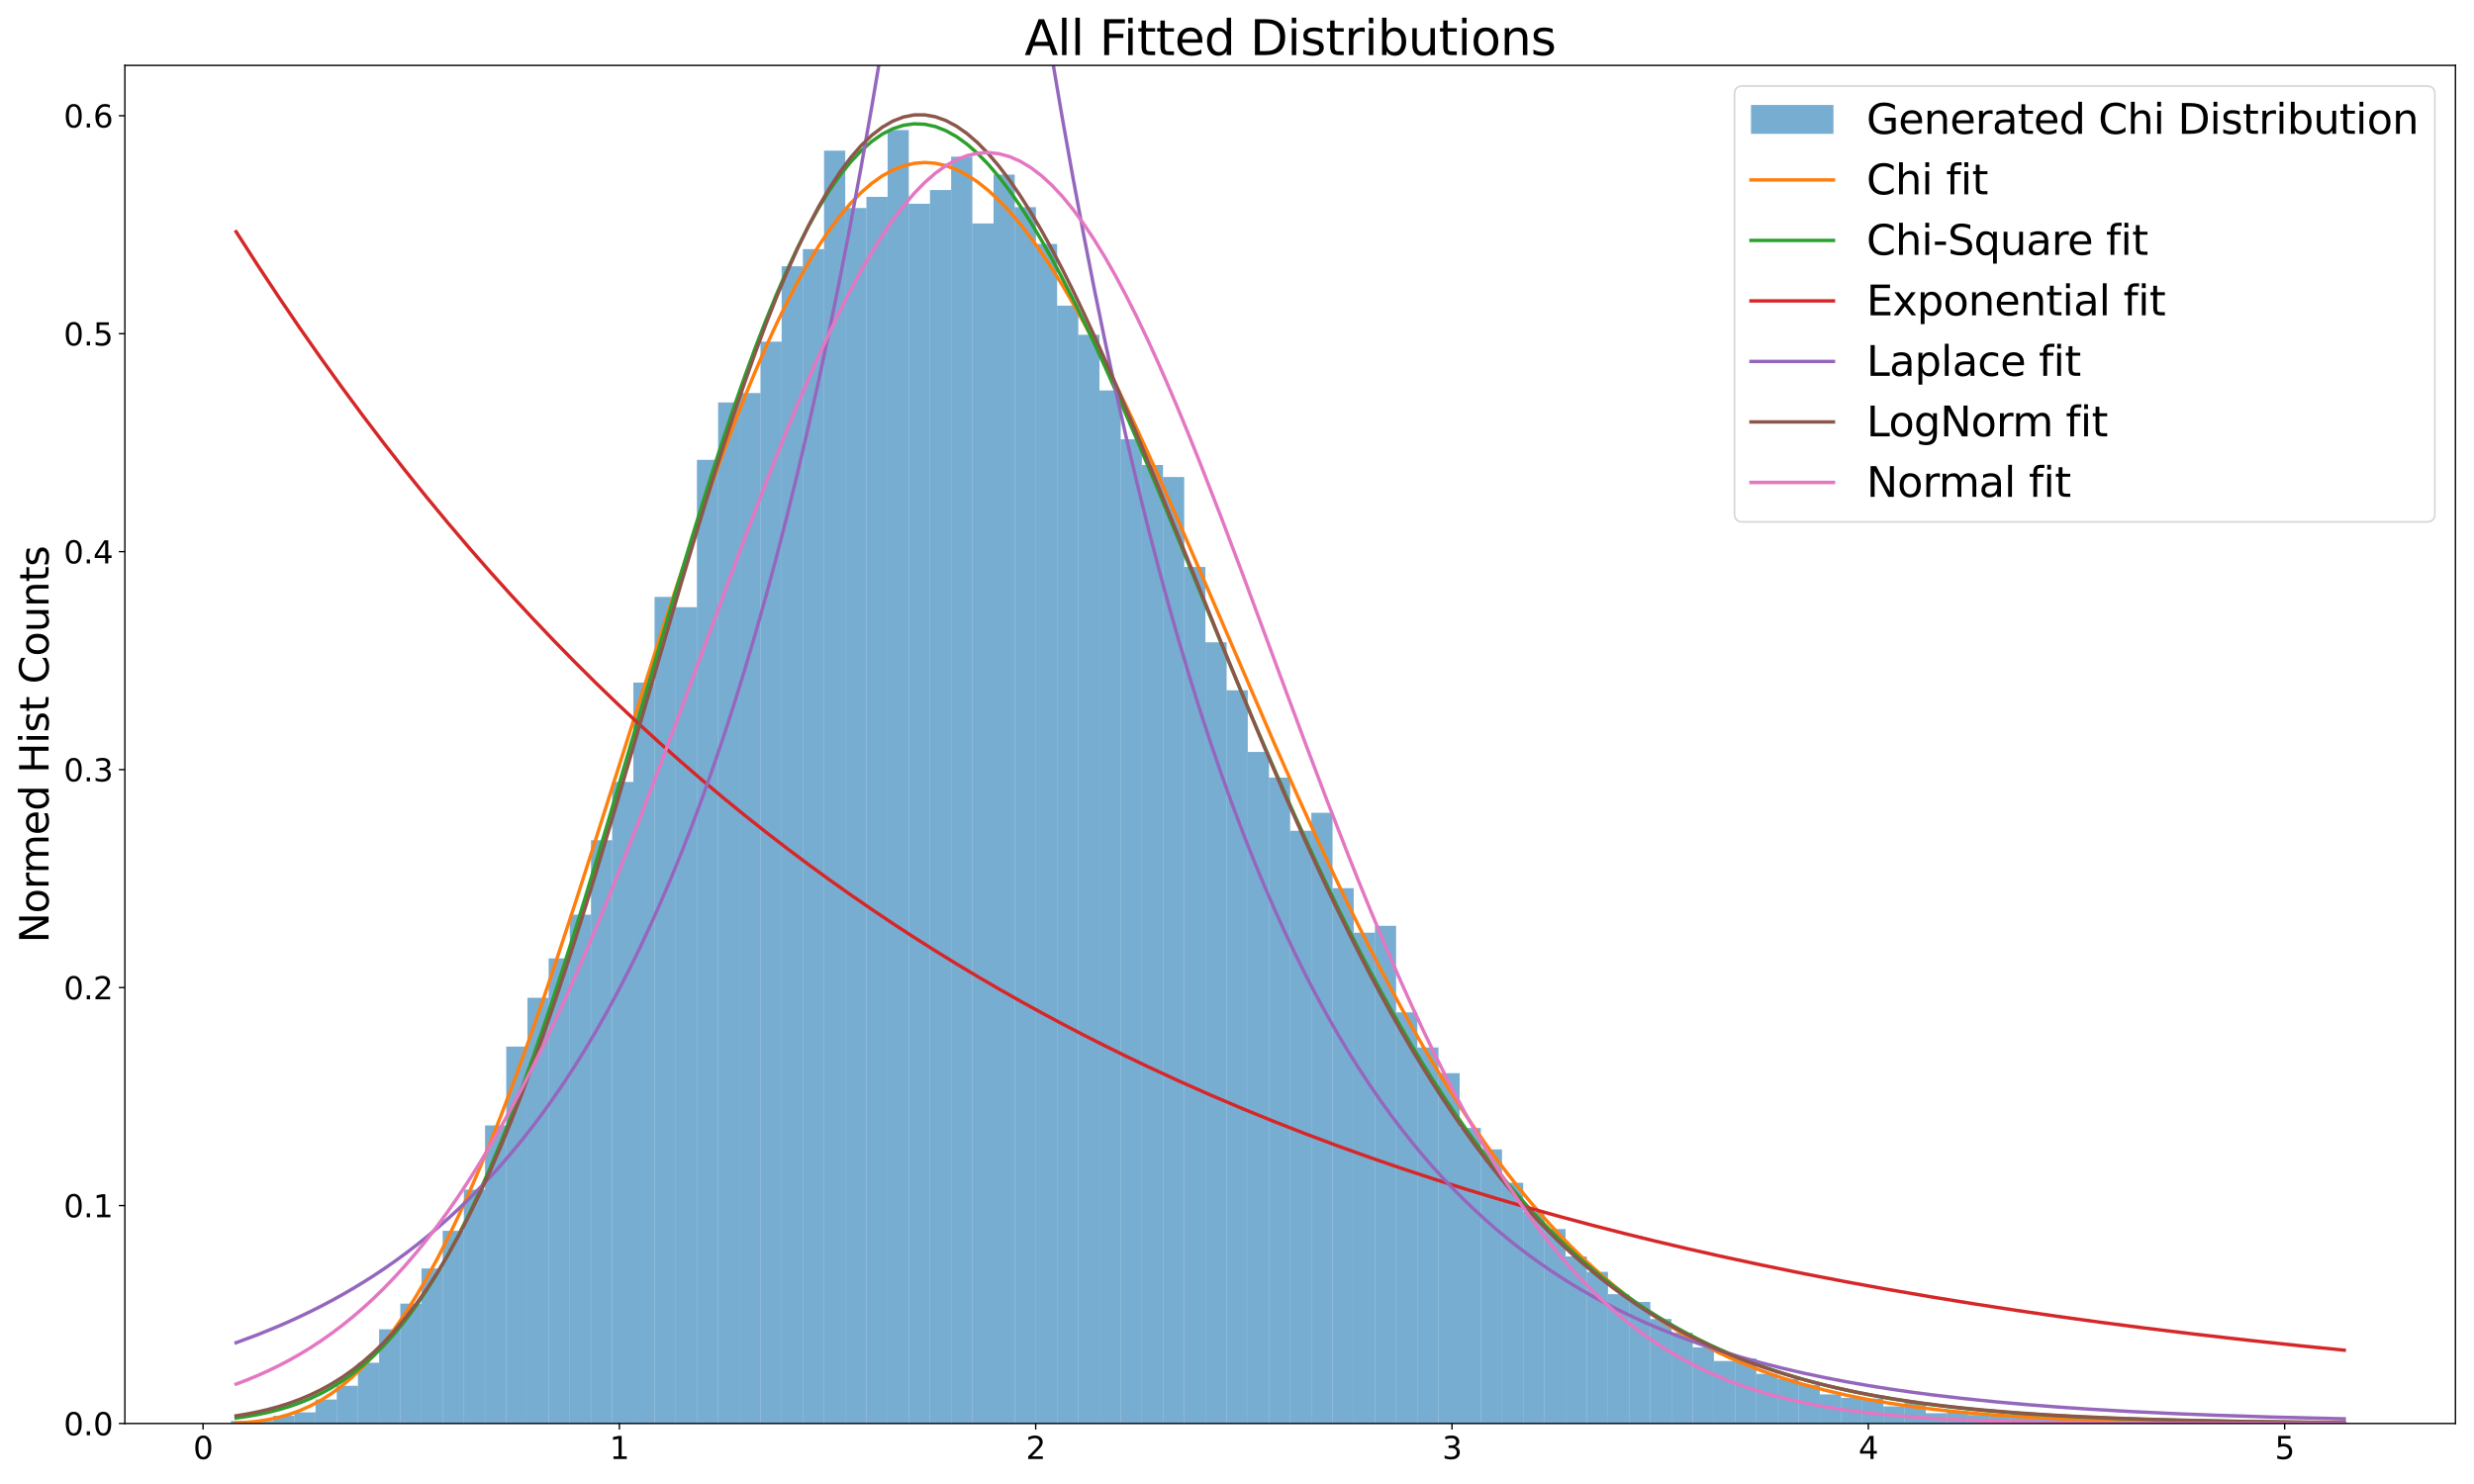 <?xml version="1.0" encoding="utf-8" standalone="no"?>
<!DOCTYPE svg PUBLIC "-//W3C//DTD SVG 1.1//EN"
  "http://www.w3.org/Graphics/SVG/1.1/DTD/svg11.dtd">
<svg xmlns:xlink="http://www.w3.org/1999/xlink" width="1440pt" height="864pt" viewBox="0 0 1440 864" xmlns="http://www.w3.org/2000/svg" version="1.1">
 <defs>
  <style type="text/css">*{stroke-linejoin: round; stroke-linecap: butt}</style>
 </defs>
 <g id="figure_1">
  <g id="patch_1">
   <path d="M 0 864 
L 1440 864 
L 1440 0 
L 0 0 
z
" style="fill: #ffffff"/>
  </g>
  <g id="axes_1">
   <g id="patch_2">
    <path d="M 72.685 828.779 
L 1429.2 828.779 
L 1429.2 38.076 
L 72.685 38.076 
z
" style="fill: #ffffff"/>
   </g>
   <g id="patch_3">
    <path d="M 134.345 828.779 
L 146.677 828.779 
L 146.677 827.283 
L 134.345 827.283 
z
" clip-path="url(#p90054f5568)" style="fill: #1f77b4; opacity: 0.6"/>
   </g>
   <g id="patch_4">
    <path d="M 146.677 828.779 
L 159.009 828.779 
L 159.009 827.283 
L 146.677 827.283 
z
" clip-path="url(#p90054f5568)" style="fill: #1f77b4; opacity: 0.6"/>
   </g>
   <g id="patch_5">
    <path d="M 159.009 828.779 
L 171.341 828.779 
L 171.341 824.291 
L 159.009 824.291 
z
" clip-path="url(#p90054f5568)" style="fill: #1f77b4; opacity: 0.6"/>
   </g>
   <g id="patch_6">
    <path d="M 171.341 828.779 
L 183.673 828.779 
L 183.673 822.296 
L 171.341 822.296 
z
" clip-path="url(#p90054f5568)" style="fill: #1f77b4; opacity: 0.6"/>
   </g>
   <g id="patch_7">
    <path d="M 183.673 828.779 
L 196.005 828.779 
L 196.005 814.816 
L 183.673 814.816 
z
" clip-path="url(#p90054f5568)" style="fill: #1f77b4; opacity: 0.6"/>
   </g>
   <g id="patch_8">
    <path d="M 196.005 828.779 
L 208.337 828.779 
L 208.337 806.836 
L 196.005 806.836 
z
" clip-path="url(#p90054f5568)" style="fill: #1f77b4; opacity: 0.6"/>
   </g>
   <g id="patch_9">
    <path d="M 208.337 828.779 
L 220.669 828.779 
L 220.669 793.371 
L 208.337 793.371 
z
" clip-path="url(#p90054f5568)" style="fill: #1f77b4; opacity: 0.6"/>
   </g>
   <g id="patch_10">
    <path d="M 220.669 828.779 
L 233.001 828.779 
L 233.001 773.921 
L 220.669 773.921 
z
" clip-path="url(#p90054f5568)" style="fill: #1f77b4; opacity: 0.6"/>
   </g>
   <g id="patch_11">
    <path d="M 233.001 828.779 
L 245.333 828.779 
L 245.333 758.96 
L 233.001 758.96 
z
" clip-path="url(#p90054f5568)" style="fill: #1f77b4; opacity: 0.6"/>
   </g>
   <g id="patch_12">
    <path d="M 245.333 828.779 
L 257.665 828.779 
L 257.665 738.513 
L 245.333 738.513 
z
" clip-path="url(#p90054f5568)" style="fill: #1f77b4; opacity: 0.6"/>
   </g>
   <g id="patch_13">
    <path d="M 257.665 828.779 
L 269.997 828.779 
L 269.997 716.57 
L 257.665 716.57 
z
" clip-path="url(#p90054f5568)" style="fill: #1f77b4; opacity: 0.6"/>
   </g>
   <g id="patch_14">
    <path d="M 269.997 828.779 
L 282.328 828.779 
L 282.328 692.632 
L 269.997 692.632 
z
" clip-path="url(#p90054f5568)" style="fill: #1f77b4; opacity: 0.6"/>
   </g>
   <g id="patch_15">
    <path d="M 282.328 828.779 
L 294.66 828.779 
L 294.66 655.229 
L 282.328 655.229 
z
" clip-path="url(#p90054f5568)" style="fill: #1f77b4; opacity: 0.6"/>
   </g>
   <g id="patch_16">
    <path d="M 294.66 828.779 
L 306.992 828.779 
L 306.992 609.347 
L 294.66 609.347 
z
" clip-path="url(#p90054f5568)" style="fill: #1f77b4; opacity: 0.6"/>
   </g>
   <g id="patch_17">
    <path d="M 306.992 828.779 
L 319.324 828.779 
L 319.324 580.921 
L 306.992 580.921 
z
" clip-path="url(#p90054f5568)" style="fill: #1f77b4; opacity: 0.6"/>
   </g>
   <g id="patch_18">
    <path d="M 319.324 828.779 
L 331.656 828.779 
L 331.656 557.98 
L 319.324 557.98 
z
" clip-path="url(#p90054f5568)" style="fill: #1f77b4; opacity: 0.6"/>
   </g>
   <g id="patch_19">
    <path d="M 331.656 828.779 
L 343.988 828.779 
L 343.988 532.546 
L 331.656 532.546 
z
" clip-path="url(#p90054f5568)" style="fill: #1f77b4; opacity: 0.6"/>
   </g>
   <g id="patch_20">
    <path d="M 343.988 828.779 
L 356.32 828.779 
L 356.32 489.158 
L 343.988 489.158 
z
" clip-path="url(#p90054f5568)" style="fill: #1f77b4; opacity: 0.6"/>
   </g>
   <g id="patch_21">
    <path d="M 356.32 828.779 
L 368.652 828.779 
L 368.652 455.246 
L 356.32 455.246 
z
" clip-path="url(#p90054f5568)" style="fill: #1f77b4; opacity: 0.6"/>
   </g>
   <g id="patch_22">
    <path d="M 368.652 828.779 
L 380.984 828.779 
L 380.984 397.396 
L 368.652 397.396 
z
" clip-path="url(#p90054f5568)" style="fill: #1f77b4; opacity: 0.6"/>
   </g>
   <g id="patch_23">
    <path d="M 380.984 828.779 
L 393.316 828.779 
L 393.316 347.525 
L 380.984 347.525 
z
" clip-path="url(#p90054f5568)" style="fill: #1f77b4; opacity: 0.6"/>
   </g>
   <g id="patch_24">
    <path d="M 393.316 828.779 
L 405.648 828.779 
L 405.648 353.509 
L 393.316 353.509 
z
" clip-path="url(#p90054f5568)" style="fill: #1f77b4; opacity: 0.6"/>
   </g>
   <g id="patch_25">
    <path d="M 405.648 828.779 
L 417.98 828.779 
L 417.98 267.731 
L 405.648 267.731 
z
" clip-path="url(#p90054f5568)" style="fill: #1f77b4; opacity: 0.6"/>
   </g>
   <g id="patch_26">
    <path d="M 417.98 828.779 
L 430.312 828.779 
L 430.312 234.318 
L 417.98 234.318 
z
" clip-path="url(#p90054f5568)" style="fill: #1f77b4; opacity: 0.6"/>
   </g>
   <g id="patch_27">
    <path d="M 430.312 828.779 
L 442.644 828.779 
L 442.644 228.832 
L 430.312 228.832 
z
" clip-path="url(#p90054f5568)" style="fill: #1f77b4; opacity: 0.6"/>
   </g>
   <g id="patch_28">
    <path d="M 442.644 828.779 
L 454.976 828.779 
L 454.976 198.909 
L 442.644 198.909 
z
" clip-path="url(#p90054f5568)" style="fill: #1f77b4; opacity: 0.6"/>
   </g>
   <g id="patch_29">
    <path d="M 454.976 828.779 
L 467.308 828.779 
L 467.308 155.023 
L 454.976 155.023 
z
" clip-path="url(#p90054f5568)" style="fill: #1f77b4; opacity: 0.6"/>
   </g>
   <g id="patch_30">
    <path d="M 467.308 828.779 
L 479.64 828.779 
L 479.64 145.049 
L 467.308 145.049 
z
" clip-path="url(#p90054f5568)" style="fill: #1f77b4; opacity: 0.6"/>
   </g>
   <g id="patch_31">
    <path d="M 479.64 828.779 
L 491.972 828.779 
L 491.972 87.697 
L 479.64 87.697 
z
" clip-path="url(#p90054f5568)" style="fill: #1f77b4; opacity: 0.6"/>
   </g>
   <g id="patch_32">
    <path d="M 491.972 828.779 
L 504.304 828.779 
L 504.304 121.111 
L 491.972 121.111 
z
" clip-path="url(#p90054f5568)" style="fill: #1f77b4; opacity: 0.6"/>
   </g>
   <g id="patch_33">
    <path d="M 504.304 828.779 
L 516.636 828.779 
L 516.636 114.628 
L 504.304 114.628 
z
" clip-path="url(#p90054f5568)" style="fill: #1f77b4; opacity: 0.6"/>
   </g>
   <g id="patch_34">
    <path d="M 516.636 828.779 
L 528.968 828.779 
L 528.968 75.728 
L 516.636 75.728 
z
" clip-path="url(#p90054f5568)" style="fill: #1f77b4; opacity: 0.6"/>
   </g>
   <g id="patch_35">
    <path d="M 528.968 828.779 
L 541.299 828.779 
L 541.299 118.617 
L 528.968 118.617 
z
" clip-path="url(#p90054f5568)" style="fill: #1f77b4; opacity: 0.6"/>
   </g>
   <g id="patch_36">
    <path d="M 541.299 828.779 
L 553.631 828.779 
L 553.631 110.638 
L 541.299 110.638 
z
" clip-path="url(#p90054f5568)" style="fill: #1f77b4; opacity: 0.6"/>
   </g>
   <g id="patch_37">
    <path d="M 553.631 828.779 
L 565.963 828.779 
L 565.963 91.188 
L 553.631 91.188 
z
" clip-path="url(#p90054f5568)" style="fill: #1f77b4; opacity: 0.6"/>
   </g>
   <g id="patch_38">
    <path d="M 565.963 828.779 
L 578.295 828.779 
L 578.295 130.088 
L 565.963 130.088 
z
" clip-path="url(#p90054f5568)" style="fill: #1f77b4; opacity: 0.6"/>
   </g>
   <g id="patch_39">
    <path d="M 578.295 828.779 
L 590.627 828.779 
L 590.627 101.661 
L 578.295 101.661 
z
" clip-path="url(#p90054f5568)" style="fill: #1f77b4; opacity: 0.6"/>
   </g>
   <g id="patch_40">
    <path d="M 590.627 828.779 
L 602.959 828.779 
L 602.959 120.612 
L 590.627 120.612 
z
" clip-path="url(#p90054f5568)" style="fill: #1f77b4; opacity: 0.6"/>
   </g>
   <g id="patch_41">
    <path d="M 602.959 828.779 
L 615.291 828.779 
L 615.291 142.057 
L 602.959 142.057 
z
" clip-path="url(#p90054f5568)" style="fill: #1f77b4; opacity: 0.6"/>
   </g>
   <g id="patch_42">
    <path d="M 615.291 828.779 
L 627.623 828.779 
L 627.623 177.964 
L 615.291 177.964 
z
" clip-path="url(#p90054f5568)" style="fill: #1f77b4; opacity: 0.6"/>
   </g>
   <g id="patch_43">
    <path d="M 627.623 828.779 
L 639.955 828.779 
L 639.955 194.92 
L 627.623 194.92 
z
" clip-path="url(#p90054f5568)" style="fill: #1f77b4; opacity: 0.6"/>
   </g>
   <g id="patch_44">
    <path d="M 639.955 828.779 
L 652.287 828.779 
L 652.287 227.336 
L 639.955 227.336 
z
" clip-path="url(#p90054f5568)" style="fill: #1f77b4; opacity: 0.6"/>
   </g>
   <g id="patch_45">
    <path d="M 652.287 828.779 
L 664.619 828.779 
L 664.619 255.762 
L 652.287 255.762 
z
" clip-path="url(#p90054f5568)" style="fill: #1f77b4; opacity: 0.6"/>
   </g>
   <g id="patch_46">
    <path d="M 664.619 828.779 
L 676.951 828.779 
L 676.951 270.724 
L 664.619 270.724 
z
" clip-path="url(#p90054f5568)" style="fill: #1f77b4; opacity: 0.6"/>
   </g>
   <g id="patch_47">
    <path d="M 676.951 828.779 
L 689.283 828.779 
L 689.283 277.705 
L 676.951 277.705 
z
" clip-path="url(#p90054f5568)" style="fill: #1f77b4; opacity: 0.6"/>
   </g>
   <g id="patch_48">
    <path d="M 689.283 828.779 
L 701.615 828.779 
L 701.615 330.07 
L 689.283 330.07 
z
" clip-path="url(#p90054f5568)" style="fill: #1f77b4; opacity: 0.6"/>
   </g>
   <g id="patch_49">
    <path d="M 701.615 828.779 
L 713.947 828.779 
L 713.947 373.956 
L 701.615 373.956 
z
" clip-path="url(#p90054f5568)" style="fill: #1f77b4; opacity: 0.6"/>
   </g>
   <g id="patch_50">
    <path d="M 713.947 828.779 
L 726.279 828.779 
L 726.279 401.884 
L 713.947 401.884 
z
" clip-path="url(#p90054f5568)" style="fill: #1f77b4; opacity: 0.6"/>
   </g>
   <g id="patch_51">
    <path d="M 726.279 828.779 
L 738.611 828.779 
L 738.611 437.791 
L 726.279 437.791 
z
" clip-path="url(#p90054f5568)" style="fill: #1f77b4; opacity: 0.6"/>
   </g>
   <g id="patch_52">
    <path d="M 738.611 828.779 
L 750.943 828.779 
L 750.943 452.752 
L 738.611 452.752 
z
" clip-path="url(#p90054f5568)" style="fill: #1f77b4; opacity: 0.6"/>
   </g>
   <g id="patch_53">
    <path d="M 750.943 828.779 
L 763.275 828.779 
L 763.275 483.672 
L 750.943 483.672 
z
" clip-path="url(#p90054f5568)" style="fill: #1f77b4; opacity: 0.6"/>
   </g>
   <g id="patch_54">
    <path d="M 763.275 828.779 
L 775.607 828.779 
L 775.607 473.2 
L 763.275 473.2 
z
" clip-path="url(#p90054f5568)" style="fill: #1f77b4; opacity: 0.6"/>
   </g>
   <g id="patch_55">
    <path d="M 775.607 828.779 
L 787.939 828.779 
L 787.939 517.086 
L 775.607 517.086 
z
" clip-path="url(#p90054f5568)" style="fill: #1f77b4; opacity: 0.6"/>
   </g>
   <g id="patch_56">
    <path d="M 787.939 828.779 
L 800.27 828.779 
L 800.27 543.019 
L 787.939 543.019 
z
" clip-path="url(#p90054f5568)" style="fill: #1f77b4; opacity: 0.6"/>
   </g>
   <g id="patch_57">
    <path d="M 800.27 828.779 
L 812.602 828.779 
L 812.602 539.029 
L 800.27 539.029 
z
" clip-path="url(#p90054f5568)" style="fill: #1f77b4; opacity: 0.6"/>
   </g>
   <g id="patch_58">
    <path d="M 812.602 828.779 
L 824.934 828.779 
L 824.934 589.399 
L 812.602 589.399 
z
" clip-path="url(#p90054f5568)" style="fill: #1f77b4; opacity: 0.6"/>
   </g>
   <g id="patch_59">
    <path d="M 824.934 828.779 
L 837.266 828.779 
L 837.266 609.846 
L 824.934 609.846 
z
" clip-path="url(#p90054f5568)" style="fill: #1f77b4; opacity: 0.6"/>
   </g>
   <g id="patch_60">
    <path d="M 837.266 828.779 
L 849.598 828.779 
L 849.598 624.807 
L 837.266 624.807 
z
" clip-path="url(#p90054f5568)" style="fill: #1f77b4; opacity: 0.6"/>
   </g>
   <g id="patch_61">
    <path d="M 849.598 828.779 
L 861.93 828.779 
L 861.93 656.725 
L 849.598 656.725 
z
" clip-path="url(#p90054f5568)" style="fill: #1f77b4; opacity: 0.6"/>
   </g>
   <g id="patch_62">
    <path d="M 861.93 828.779 
L 874.262 828.779 
L 874.262 669.192 
L 861.93 669.192 
z
" clip-path="url(#p90054f5568)" style="fill: #1f77b4; opacity: 0.6"/>
   </g>
   <g id="patch_63">
    <path d="M 874.262 828.779 
L 886.594 828.779 
L 886.594 688.642 
L 874.262 688.642 
z
" clip-path="url(#p90054f5568)" style="fill: #1f77b4; opacity: 0.6"/>
   </g>
   <g id="patch_64">
    <path d="M 886.594 828.779 
L 898.926 828.779 
L 898.926 705.598 
L 886.594 705.598 
z
" clip-path="url(#p90054f5568)" style="fill: #1f77b4; opacity: 0.6"/>
   </g>
   <g id="patch_65">
    <path d="M 898.926 828.779 
L 911.258 828.779 
L 911.258 715.572 
L 898.926 715.572 
z
" clip-path="url(#p90054f5568)" style="fill: #1f77b4; opacity: 0.6"/>
   </g>
   <g id="patch_66">
    <path d="M 911.258 828.779 
L 923.59 828.779 
L 923.59 731.531 
L 911.258 731.531 
z
" clip-path="url(#p90054f5568)" style="fill: #1f77b4; opacity: 0.6"/>
   </g>
   <g id="patch_67">
    <path d="M 923.59 828.779 
L 935.922 828.779 
L 935.922 740.508 
L 923.59 740.508 
z
" clip-path="url(#p90054f5568)" style="fill: #1f77b4; opacity: 0.6"/>
   </g>
   <g id="patch_68">
    <path d="M 935.922 828.779 
L 948.254 828.779 
L 948.254 753.474 
L 935.922 753.474 
z
" clip-path="url(#p90054f5568)" style="fill: #1f77b4; opacity: 0.6"/>
   </g>
   <g id="patch_69">
    <path d="M 948.254 828.779 
L 960.586 828.779 
L 960.586 757.963 
L 948.254 757.963 
z
" clip-path="url(#p90054f5568)" style="fill: #1f77b4; opacity: 0.6"/>
   </g>
   <g id="patch_70">
    <path d="M 960.586 828.779 
L 972.918 828.779 
L 972.918 767.937 
L 960.586 767.937 
z
" clip-path="url(#p90054f5568)" style="fill: #1f77b4; opacity: 0.6"/>
   </g>
   <g id="patch_71">
    <path d="M 972.918 828.779 
L 985.25 828.779 
L 985.25 775.916 
L 972.918 775.916 
z
" clip-path="url(#p90054f5568)" style="fill: #1f77b4; opacity: 0.6"/>
   </g>
   <g id="patch_72">
    <path d="M 985.25 828.779 
L 997.582 828.779 
L 997.582 784.394 
L 985.25 784.394 
z
" clip-path="url(#p90054f5568)" style="fill: #1f77b4; opacity: 0.6"/>
   </g>
   <g id="patch_73">
    <path d="M 997.582 828.779 
L 1009.914 828.779 
L 1009.914 792.374 
L 997.582 792.374 
z
" clip-path="url(#p90054f5568)" style="fill: #1f77b4; opacity: 0.6"/>
   </g>
   <g id="patch_74">
    <path d="M 1009.914 828.779 
L 1022.246 828.779 
L 1022.246 790.877 
L 1009.914 790.877 
z
" clip-path="url(#p90054f5568)" style="fill: #1f77b4; opacity: 0.6"/>
   </g>
   <g id="patch_75">
    <path d="M 1022.246 828.779 
L 1034.578 828.779 
L 1034.578 799.854 
L 1022.246 799.854 
z
" clip-path="url(#p90054f5568)" style="fill: #1f77b4; opacity: 0.6"/>
   </g>
   <g id="patch_76">
    <path d="M 1034.578 828.779 
L 1046.909 828.779 
L 1046.909 802.846 
L 1034.578 802.846 
z
" clip-path="url(#p90054f5568)" style="fill: #1f77b4; opacity: 0.6"/>
   </g>
   <g id="patch_77">
    <path d="M 1046.909 828.779 
L 1059.241 828.779 
L 1059.241 806.337 
L 1046.909 806.337 
z
" clip-path="url(#p90054f5568)" style="fill: #1f77b4; opacity: 0.6"/>
   </g>
   <g id="patch_78">
    <path d="M 1059.241 828.779 
L 1071.573 828.779 
L 1071.573 811.823 
L 1059.241 811.823 
z
" clip-path="url(#p90054f5568)" style="fill: #1f77b4; opacity: 0.6"/>
   </g>
   <g id="patch_79">
    <path d="M 1071.573 828.779 
L 1083.905 828.779 
L 1083.905 813.818 
L 1071.573 813.818 
z
" clip-path="url(#p90054f5568)" style="fill: #1f77b4; opacity: 0.6"/>
   </g>
   <g id="patch_80">
    <path d="M 1083.905 828.779 
L 1096.237 828.779 
L 1096.237 814.317 
L 1083.905 814.317 
z
" clip-path="url(#p90054f5568)" style="fill: #1f77b4; opacity: 0.6"/>
   </g>
   <g id="patch_81">
    <path d="M 1096.237 828.779 
L 1108.569 828.779 
L 1108.569 818.805 
L 1096.237 818.805 
z
" clip-path="url(#p90054f5568)" style="fill: #1f77b4; opacity: 0.6"/>
   </g>
   <g id="patch_82">
    <path d="M 1108.569 828.779 
L 1120.901 828.779 
L 1120.901 816.312 
L 1108.569 816.312 
z
" clip-path="url(#p90054f5568)" style="fill: #1f77b4; opacity: 0.6"/>
   </g>
   <g id="patch_83">
    <path d="M 1120.901 828.779 
L 1133.233 828.779 
L 1133.233 822.795 
L 1120.901 822.795 
z
" clip-path="url(#p90054f5568)" style="fill: #1f77b4; opacity: 0.6"/>
   </g>
   <g id="patch_84">
    <path d="M 1133.233 828.779 
L 1145.565 828.779 
L 1145.565 821.797 
L 1133.233 821.797 
z
" clip-path="url(#p90054f5568)" style="fill: #1f77b4; opacity: 0.6"/>
   </g>
   <g id="patch_85">
    <path d="M 1145.565 828.779 
L 1157.897 828.779 
L 1157.897 823.792 
L 1145.565 823.792 
z
" clip-path="url(#p90054f5568)" style="fill: #1f77b4; opacity: 0.6"/>
   </g>
   <g id="patch_86">
    <path d="M 1157.897 828.779 
L 1170.229 828.779 
L 1170.229 824.291 
L 1157.897 824.291 
z
" clip-path="url(#p90054f5568)" style="fill: #1f77b4; opacity: 0.6"/>
   </g>
   <g id="patch_87">
    <path d="M 1170.229 828.779 
L 1182.561 828.779 
L 1182.561 823.294 
L 1170.229 823.294 
z
" clip-path="url(#p90054f5568)" style="fill: #1f77b4; opacity: 0.6"/>
   </g>
   <g id="patch_88">
    <path d="M 1182.561 828.779 
L 1194.893 828.779 
L 1194.893 825.288 
L 1182.561 825.288 
z
" clip-path="url(#p90054f5568)" style="fill: #1f77b4; opacity: 0.6"/>
   </g>
   <g id="patch_89">
    <path d="M 1194.893 828.779 
L 1207.225 828.779 
L 1207.225 824.291 
L 1194.893 824.291 
z
" clip-path="url(#p90054f5568)" style="fill: #1f77b4; opacity: 0.6"/>
   </g>
   <g id="patch_90">
    <path d="M 1207.225 828.779 
L 1219.557 828.779 
L 1219.557 826.286 
L 1207.225 826.286 
z
" clip-path="url(#p90054f5568)" style="fill: #1f77b4; opacity: 0.6"/>
   </g>
   <g id="patch_91">
    <path d="M 1219.557 828.779 
L 1231.889 828.779 
L 1231.889 825.787 
L 1219.557 825.787 
z
" clip-path="url(#p90054f5568)" style="fill: #1f77b4; opacity: 0.6"/>
   </g>
   <g id="patch_92">
    <path d="M 1231.889 828.779 
L 1244.221 828.779 
L 1244.221 827.782 
L 1231.889 827.782 
z
" clip-path="url(#p90054f5568)" style="fill: #1f77b4; opacity: 0.6"/>
   </g>
   <g id="patch_93">
    <path d="M 1244.221 828.779 
L 1256.553 828.779 
L 1256.553 827.782 
L 1244.221 827.782 
z
" clip-path="url(#p90054f5568)" style="fill: #1f77b4; opacity: 0.6"/>
   </g>
   <g id="patch_94">
    <path d="M 1256.553 828.779 
L 1268.885 828.779 
L 1268.885 828.779 
L 1256.553 828.779 
z
" clip-path="url(#p90054f5568)" style="fill: #1f77b4; opacity: 0.6"/>
   </g>
   <g id="patch_95">
    <path d="M 1268.885 828.779 
L 1281.217 828.779 
L 1281.217 827.782 
L 1268.885 827.782 
z
" clip-path="url(#p90054f5568)" style="fill: #1f77b4; opacity: 0.6"/>
   </g>
   <g id="patch_96">
    <path d="M 1281.217 828.779 
L 1293.549 828.779 
L 1293.549 827.782 
L 1281.217 827.782 
z
" clip-path="url(#p90054f5568)" style="fill: #1f77b4; opacity: 0.6"/>
   </g>
   <g id="patch_97">
    <path d="M 1293.549 828.779 
L 1305.88 828.779 
L 1305.88 827.782 
L 1293.549 827.782 
z
" clip-path="url(#p90054f5568)" style="fill: #1f77b4; opacity: 0.6"/>
   </g>
   <g id="patch_98">
    <path d="M 1305.88 828.779 
L 1318.212 828.779 
L 1318.212 827.782 
L 1305.88 827.782 
z
" clip-path="url(#p90054f5568)" style="fill: #1f77b4; opacity: 0.6"/>
   </g>
   <g id="patch_99">
    <path d="M 1318.212 828.779 
L 1330.544 828.779 
L 1330.544 828.779 
L 1318.212 828.779 
z
" clip-path="url(#p90054f5568)" style="fill: #1f77b4; opacity: 0.6"/>
   </g>
   <g id="patch_100">
    <path d="M 1330.544 828.779 
L 1342.876 828.779 
L 1342.876 828.779 
L 1330.544 828.779 
z
" clip-path="url(#p90054f5568)" style="fill: #1f77b4; opacity: 0.6"/>
   </g>
   <g id="patch_101">
    <path d="M 1342.876 828.779 
L 1355.208 828.779 
L 1355.208 828.281 
L 1342.876 828.281 
z
" clip-path="url(#p90054f5568)" style="fill: #1f77b4; opacity: 0.6"/>
   </g>
   <g id="patch_102">
    <path d="M 1355.208 828.779 
L 1367.54 828.779 
L 1367.54 828.281 
L 1355.208 828.281 
z
" clip-path="url(#p90054f5568)" style="fill: #1f77b4; opacity: 0.6"/>
   </g>
   <g id="matplotlib.axis_1">
    <g id="xtick_1">
     <g id="line2d_1">
      <defs>
       <path id="m9e117ee56e" d="M 0 0 
L 0 3.5 
" style="stroke: #000000; stroke-width: 0.8"/>
      </defs>
      <g>
       <use xlink:href="#m9e117ee56e" x="118.195" y="828.779" style="stroke: #000000; stroke-width: 0.8"/>
      </g>
     </g>
     <g id="text_1">
      <!-- 0 -->
      <g transform="translate(112.468 849.457)scale(0.18 -0.18)">
       <defs>
        <path id="DejaVuSans-30" d="M 2034 4250 
Q 1547 4250 1301 3770 
Q 1056 3291 1056 2328 
Q 1056 1369 1301 889 
Q 1547 409 2034 409 
Q 2525 409 2770 889 
Q 3016 1369 3016 2328 
Q 3016 3291 2770 3770 
Q 2525 4250 2034 4250 
z
M 2034 4750 
Q 2819 4750 3233 4129 
Q 3647 3509 3647 2328 
Q 3647 1150 3233 529 
Q 2819 -91 2034 -91 
Q 1250 -91 836 529 
Q 422 1150 422 2328 
Q 422 3509 836 4129 
Q 1250 4750 2034 4750 
z
" transform="scale(0.016)"/>
       </defs>
       <use xlink:href="#DejaVuSans-30"/>
      </g>
     </g>
    </g>
    <g id="xtick_2">
     <g id="line2d_2">
      <g>
       <use xlink:href="#m9e117ee56e" x="360.513" y="828.779" style="stroke: #000000; stroke-width: 0.8"/>
      </g>
     </g>
     <g id="text_2">
      <!-- 1 -->
      <g transform="translate(354.787 849.457)scale(0.18 -0.18)">
       <defs>
        <path id="DejaVuSans-31" d="M 794 531 
L 1825 531 
L 1825 4091 
L 703 3866 
L 703 4441 
L 1819 4666 
L 2450 4666 
L 2450 531 
L 3481 531 
L 3481 0 
L 794 0 
L 794 531 
z
" transform="scale(0.016)"/>
       </defs>
       <use xlink:href="#DejaVuSans-31"/>
      </g>
     </g>
    </g>
    <g id="xtick_3">
     <g id="line2d_3">
      <g>
       <use xlink:href="#m9e117ee56e" x="602.831" y="828.779" style="stroke: #000000; stroke-width: 0.8"/>
      </g>
     </g>
     <g id="text_3">
      <!-- 2 -->
      <g transform="translate(597.105 849.457)scale(0.18 -0.18)">
       <defs>
        <path id="DejaVuSans-32" d="M 1228 531 
L 3431 531 
L 3431 0 
L 469 0 
L 469 531 
Q 828 903 1448 1529 
Q 2069 2156 2228 2338 
Q 2531 2678 2651 2914 
Q 2772 3150 2772 3378 
Q 2772 3750 2511 3984 
Q 2250 4219 1831 4219 
Q 1534 4219 1204 4116 
Q 875 4013 500 3803 
L 500 4441 
Q 881 4594 1212 4672 
Q 1544 4750 1819 4750 
Q 2544 4750 2975 4387 
Q 3406 4025 3406 3419 
Q 3406 3131 3298 2873 
Q 3191 2616 2906 2266 
Q 2828 2175 2409 1742 
Q 1991 1309 1228 531 
z
" transform="scale(0.016)"/>
       </defs>
       <use xlink:href="#DejaVuSans-32"/>
      </g>
     </g>
    </g>
    <g id="xtick_4">
     <g id="line2d_4">
      <g>
       <use xlink:href="#m9e117ee56e" x="845.149" y="828.779" style="stroke: #000000; stroke-width: 0.8"/>
      </g>
     </g>
     <g id="text_4">
      <!-- 3 -->
      <g transform="translate(839.423 849.457)scale(0.18 -0.18)">
       <defs>
        <path id="DejaVuSans-33" d="M 2597 2516 
Q 3050 2419 3304 2112 
Q 3559 1806 3559 1356 
Q 3559 666 3084 287 
Q 2609 -91 1734 -91 
Q 1441 -91 1130 -33 
Q 819 25 488 141 
L 488 750 
Q 750 597 1062 519 
Q 1375 441 1716 441 
Q 2309 441 2620 675 
Q 2931 909 2931 1356 
Q 2931 1769 2642 2001 
Q 2353 2234 1838 2234 
L 1294 2234 
L 1294 2753 
L 1863 2753 
Q 2328 2753 2575 2939 
Q 2822 3125 2822 3475 
Q 2822 3834 2567 4026 
Q 2313 4219 1838 4219 
Q 1578 4219 1281 4162 
Q 984 4106 628 3988 
L 628 4550 
Q 988 4650 1302 4700 
Q 1616 4750 1894 4750 
Q 2613 4750 3031 4423 
Q 3450 4097 3450 3541 
Q 3450 3153 3228 2886 
Q 3006 2619 2597 2516 
z
" transform="scale(0.016)"/>
       </defs>
       <use xlink:href="#DejaVuSans-33"/>
      </g>
     </g>
    </g>
    <g id="xtick_5">
     <g id="line2d_5">
      <g>
       <use xlink:href="#m9e117ee56e" x="1087.467" y="828.779" style="stroke: #000000; stroke-width: 0.8"/>
      </g>
     </g>
     <g id="text_5">
      <!-- 4 -->
      <g transform="translate(1081.741 849.457)scale(0.18 -0.18)">
       <defs>
        <path id="DejaVuSans-34" d="M 2419 4116 
L 825 1625 
L 2419 1625 
L 2419 4116 
z
M 2253 4666 
L 3047 4666 
L 3047 1625 
L 3713 1625 
L 3713 1100 
L 3047 1100 
L 3047 0 
L 2419 0 
L 2419 1100 
L 313 1100 
L 313 1709 
L 2253 4666 
z
" transform="scale(0.016)"/>
       </defs>
       <use xlink:href="#DejaVuSans-34"/>
      </g>
     </g>
    </g>
    <g id="xtick_6">
     <g id="line2d_6">
      <g>
       <use xlink:href="#m9e117ee56e" x="1329.785" y="828.779" style="stroke: #000000; stroke-width: 0.8"/>
      </g>
     </g>
     <g id="text_6">
      <!-- 5 -->
      <g transform="translate(1324.059 849.457)scale(0.18 -0.18)">
       <defs>
        <path id="DejaVuSans-35" d="M 691 4666 
L 3169 4666 
L 3169 4134 
L 1269 4134 
L 1269 2991 
Q 1406 3038 1543 3061 
Q 1681 3084 1819 3084 
Q 2600 3084 3056 2656 
Q 3513 2228 3513 1497 
Q 3513 744 3044 326 
Q 2575 -91 1722 -91 
Q 1428 -91 1123 -41 
Q 819 9 494 109 
L 494 744 
Q 775 591 1075 516 
Q 1375 441 1709 441 
Q 2250 441 2565 725 
Q 2881 1009 2881 1497 
Q 2881 1984 2565 2268 
Q 2250 2553 1709 2553 
Q 1456 2553 1204 2497 
Q 953 2441 691 2322 
L 691 4666 
z
" transform="scale(0.016)"/>
       </defs>
       <use xlink:href="#DejaVuSans-35"/>
      </g>
     </g>
    </g>
   </g>
   <g id="matplotlib.axis_2">
    <g id="ytick_1">
     <g id="line2d_7">
      <defs>
       <path id="m89515b017b" d="M 0 0 
L -3.5 0 
" style="stroke: #000000; stroke-width: 0.8"/>
      </defs>
      <g>
       <use xlink:href="#m89515b017b" x="72.685" y="828.779" style="stroke: #000000; stroke-width: 0.8"/>
      </g>
     </g>
     <g id="text_7">
      <!-- 0.0 -->
      <g transform="translate(37.06 835.618)scale(0.18 -0.18)">
       <defs>
        <path id="DejaVuSans-2e" d="M 684 794 
L 1344 794 
L 1344 0 
L 684 0 
L 684 794 
z
" transform="scale(0.016)"/>
       </defs>
       <use xlink:href="#DejaVuSans-30"/>
       <use xlink:href="#DejaVuSans-2e" x="63.623"/>
       <use xlink:href="#DejaVuSans-30" x="95.41"/>
      </g>
     </g>
    </g>
    <g id="ytick_2">
     <g id="line2d_8">
      <g>
       <use xlink:href="#m89515b017b" x="72.685" y="701.879" style="stroke: #000000; stroke-width: 0.8"/>
      </g>
     </g>
     <g id="text_8">
      <!-- 0.1 -->
      <g transform="translate(37.06 708.717)scale(0.18 -0.18)">
       <use xlink:href="#DejaVuSans-30"/>
       <use xlink:href="#DejaVuSans-2e" x="63.623"/>
       <use xlink:href="#DejaVuSans-31" x="95.41"/>
      </g>
     </g>
    </g>
    <g id="ytick_3">
     <g id="line2d_9">
      <g>
       <use xlink:href="#m89515b017b" x="72.685" y="574.978" style="stroke: #000000; stroke-width: 0.8"/>
      </g>
     </g>
     <g id="text_9">
      <!-- 0.2 -->
      <g transform="translate(37.06 581.817)scale(0.18 -0.18)">
       <use xlink:href="#DejaVuSans-30"/>
       <use xlink:href="#DejaVuSans-2e" x="63.623"/>
       <use xlink:href="#DejaVuSans-32" x="95.41"/>
      </g>
     </g>
    </g>
    <g id="ytick_4">
     <g id="line2d_10">
      <g>
       <use xlink:href="#m89515b017b" x="72.685" y="448.078" style="stroke: #000000; stroke-width: 0.8"/>
      </g>
     </g>
     <g id="text_10">
      <!-- 0.3 -->
      <g transform="translate(37.06 454.916)scale(0.18 -0.18)">
       <use xlink:href="#DejaVuSans-30"/>
       <use xlink:href="#DejaVuSans-2e" x="63.623"/>
       <use xlink:href="#DejaVuSans-33" x="95.41"/>
      </g>
     </g>
    </g>
    <g id="ytick_5">
     <g id="line2d_11">
      <g>
       <use xlink:href="#m89515b017b" x="72.685" y="321.177" style="stroke: #000000; stroke-width: 0.8"/>
      </g>
     </g>
     <g id="text_11">
      <!-- 0.4 -->
      <g transform="translate(37.06 328.016)scale(0.18 -0.18)">
       <use xlink:href="#DejaVuSans-30"/>
       <use xlink:href="#DejaVuSans-2e" x="63.623"/>
       <use xlink:href="#DejaVuSans-34" x="95.41"/>
      </g>
     </g>
    </g>
    <g id="ytick_6">
     <g id="line2d_12">
      <g>
       <use xlink:href="#m89515b017b" x="72.685" y="194.276" style="stroke: #000000; stroke-width: 0.8"/>
      </g>
     </g>
     <g id="text_12">
      <!-- 0.5 -->
      <g transform="translate(37.06 201.115)scale(0.18 -0.18)">
       <use xlink:href="#DejaVuSans-30"/>
       <use xlink:href="#DejaVuSans-2e" x="63.623"/>
       <use xlink:href="#DejaVuSans-35" x="95.41"/>
      </g>
     </g>
    </g>
    <g id="ytick_7">
     <g id="line2d_13">
      <g>
       <use xlink:href="#m89515b017b" x="72.685" y="67.376" style="stroke: #000000; stroke-width: 0.8"/>
      </g>
     </g>
     <g id="text_13">
      <!-- 0.6 -->
      <g transform="translate(37.06 74.215)scale(0.18 -0.18)">
       <defs>
        <path id="DejaVuSans-36" d="M 2113 2584 
Q 1688 2584 1439 2293 
Q 1191 2003 1191 1497 
Q 1191 994 1439 701 
Q 1688 409 2113 409 
Q 2538 409 2786 701 
Q 3034 994 3034 1497 
Q 3034 2003 2786 2293 
Q 2538 2584 2113 2584 
z
M 3366 4563 
L 3366 3988 
Q 3128 4100 2886 4159 
Q 2644 4219 2406 4219 
Q 1781 4219 1451 3797 
Q 1122 3375 1075 2522 
Q 1259 2794 1537 2939 
Q 1816 3084 2150 3084 
Q 2853 3084 3261 2657 
Q 3669 2231 3669 1497 
Q 3669 778 3244 343 
Q 2819 -91 2113 -91 
Q 1303 -91 875 529 
Q 447 1150 447 2328 
Q 447 3434 972 4092 
Q 1497 4750 2381 4750 
Q 2619 4750 2861 4703 
Q 3103 4656 3366 4563 
z
" transform="scale(0.016)"/>
       </defs>
       <use xlink:href="#DejaVuSans-30"/>
       <use xlink:href="#DejaVuSans-2e" x="63.623"/>
       <use xlink:href="#DejaVuSans-36" x="95.41"/>
      </g>
     </g>
    </g>
    <g id="text_14">
     <!-- Normed Hist Counts -->
     <g transform="translate(28.276 548.967)rotate(-90)scale(0.23 -0.23)">
      <defs>
       <path id="DejaVuSans-4e" d="M 628 4666 
L 1478 4666 
L 3547 763 
L 3547 4666 
L 4159 4666 
L 4159 0 
L 3309 0 
L 1241 3903 
L 1241 0 
L 628 0 
L 628 4666 
z
" transform="scale(0.016)"/>
       <path id="DejaVuSans-6f" d="M 1959 3097 
Q 1497 3097 1228 2736 
Q 959 2375 959 1747 
Q 959 1119 1226 758 
Q 1494 397 1959 397 
Q 2419 397 2687 759 
Q 2956 1122 2956 1747 
Q 2956 2369 2687 2733 
Q 2419 3097 1959 3097 
z
M 1959 3584 
Q 2709 3584 3137 3096 
Q 3566 2609 3566 1747 
Q 3566 888 3137 398 
Q 2709 -91 1959 -91 
Q 1206 -91 779 398 
Q 353 888 353 1747 
Q 353 2609 779 3096 
Q 1206 3584 1959 3584 
z
" transform="scale(0.016)"/>
       <path id="DejaVuSans-72" d="M 2631 2963 
Q 2534 3019 2420 3045 
Q 2306 3072 2169 3072 
Q 1681 3072 1420 2755 
Q 1159 2438 1159 1844 
L 1159 0 
L 581 0 
L 581 3500 
L 1159 3500 
L 1159 2956 
Q 1341 3275 1631 3429 
Q 1922 3584 2338 3584 
Q 2397 3584 2469 3576 
Q 2541 3569 2628 3553 
L 2631 2963 
z
" transform="scale(0.016)"/>
       <path id="DejaVuSans-6d" d="M 3328 2828 
Q 3544 3216 3844 3400 
Q 4144 3584 4550 3584 
Q 5097 3584 5394 3201 
Q 5691 2819 5691 2113 
L 5691 0 
L 5113 0 
L 5113 2094 
Q 5113 2597 4934 2840 
Q 4756 3084 4391 3084 
Q 3944 3084 3684 2787 
Q 3425 2491 3425 1978 
L 3425 0 
L 2847 0 
L 2847 2094 
Q 2847 2600 2669 2842 
Q 2491 3084 2119 3084 
Q 1678 3084 1418 2786 
Q 1159 2488 1159 1978 
L 1159 0 
L 581 0 
L 581 3500 
L 1159 3500 
L 1159 2956 
Q 1356 3278 1631 3431 
Q 1906 3584 2284 3584 
Q 2666 3584 2933 3390 
Q 3200 3197 3328 2828 
z
" transform="scale(0.016)"/>
       <path id="DejaVuSans-65" d="M 3597 1894 
L 3597 1613 
L 953 1613 
Q 991 1019 1311 708 
Q 1631 397 2203 397 
Q 2534 397 2845 478 
Q 3156 559 3463 722 
L 3463 178 
Q 3153 47 2828 -22 
Q 2503 -91 2169 -91 
Q 1331 -91 842 396 
Q 353 884 353 1716 
Q 353 2575 817 3079 
Q 1281 3584 2069 3584 
Q 2775 3584 3186 3129 
Q 3597 2675 3597 1894 
z
M 3022 2063 
Q 3016 2534 2758 2815 
Q 2500 3097 2075 3097 
Q 1594 3097 1305 2825 
Q 1016 2553 972 2059 
L 3022 2063 
z
" transform="scale(0.016)"/>
       <path id="DejaVuSans-64" d="M 2906 2969 
L 2906 4863 
L 3481 4863 
L 3481 0 
L 2906 0 
L 2906 525 
Q 2725 213 2448 61 
Q 2172 -91 1784 -91 
Q 1150 -91 751 415 
Q 353 922 353 1747 
Q 353 2572 751 3078 
Q 1150 3584 1784 3584 
Q 2172 3584 2448 3432 
Q 2725 3281 2906 2969 
z
M 947 1747 
Q 947 1113 1208 752 
Q 1469 391 1925 391 
Q 2381 391 2643 752 
Q 2906 1113 2906 1747 
Q 2906 2381 2643 2742 
Q 2381 3103 1925 3103 
Q 1469 3103 1208 2742 
Q 947 2381 947 1747 
z
" transform="scale(0.016)"/>
       <path id="DejaVuSans-20" transform="scale(0.016)"/>
       <path id="DejaVuSans-48" d="M 628 4666 
L 1259 4666 
L 1259 2753 
L 3553 2753 
L 3553 4666 
L 4184 4666 
L 4184 0 
L 3553 0 
L 3553 2222 
L 1259 2222 
L 1259 0 
L 628 0 
L 628 4666 
z
" transform="scale(0.016)"/>
       <path id="DejaVuSans-69" d="M 603 3500 
L 1178 3500 
L 1178 0 
L 603 0 
L 603 3500 
z
M 603 4863 
L 1178 4863 
L 1178 4134 
L 603 4134 
L 603 4863 
z
" transform="scale(0.016)"/>
       <path id="DejaVuSans-73" d="M 2834 3397 
L 2834 2853 
Q 2591 2978 2328 3040 
Q 2066 3103 1784 3103 
Q 1356 3103 1142 2972 
Q 928 2841 928 2578 
Q 928 2378 1081 2264 
Q 1234 2150 1697 2047 
L 1894 2003 
Q 2506 1872 2764 1633 
Q 3022 1394 3022 966 
Q 3022 478 2636 193 
Q 2250 -91 1575 -91 
Q 1294 -91 989 -36 
Q 684 19 347 128 
L 347 722 
Q 666 556 975 473 
Q 1284 391 1588 391 
Q 1994 391 2212 530 
Q 2431 669 2431 922 
Q 2431 1156 2273 1281 
Q 2116 1406 1581 1522 
L 1381 1569 
Q 847 1681 609 1914 
Q 372 2147 372 2553 
Q 372 3047 722 3315 
Q 1072 3584 1716 3584 
Q 2034 3584 2315 3537 
Q 2597 3491 2834 3397 
z
" transform="scale(0.016)"/>
       <path id="DejaVuSans-74" d="M 1172 4494 
L 1172 3500 
L 2356 3500 
L 2356 3053 
L 1172 3053 
L 1172 1153 
Q 1172 725 1289 603 
Q 1406 481 1766 481 
L 2356 481 
L 2356 0 
L 1766 0 
Q 1100 0 847 248 
Q 594 497 594 1153 
L 594 3053 
L 172 3053 
L 172 3500 
L 594 3500 
L 594 4494 
L 1172 4494 
z
" transform="scale(0.016)"/>
       <path id="DejaVuSans-43" d="M 4122 4306 
L 4122 3641 
Q 3803 3938 3442 4084 
Q 3081 4231 2675 4231 
Q 1875 4231 1450 3742 
Q 1025 3253 1025 2328 
Q 1025 1406 1450 917 
Q 1875 428 2675 428 
Q 3081 428 3442 575 
Q 3803 722 4122 1019 
L 4122 359 
Q 3791 134 3420 21 
Q 3050 -91 2638 -91 
Q 1578 -91 968 557 
Q 359 1206 359 2328 
Q 359 3453 968 4101 
Q 1578 4750 2638 4750 
Q 3056 4750 3426 4639 
Q 3797 4528 4122 4306 
z
" transform="scale(0.016)"/>
       <path id="DejaVuSans-75" d="M 544 1381 
L 544 3500 
L 1119 3500 
L 1119 1403 
Q 1119 906 1312 657 
Q 1506 409 1894 409 
Q 2359 409 2629 706 
Q 2900 1003 2900 1516 
L 2900 3500 
L 3475 3500 
L 3475 0 
L 2900 0 
L 2900 538 
Q 2691 219 2414 64 
Q 2138 -91 1772 -91 
Q 1169 -91 856 284 
Q 544 659 544 1381 
z
M 1991 3584 
L 1991 3584 
z
" transform="scale(0.016)"/>
       <path id="DejaVuSans-6e" d="M 3513 2113 
L 3513 0 
L 2938 0 
L 2938 2094 
Q 2938 2591 2744 2837 
Q 2550 3084 2163 3084 
Q 1697 3084 1428 2787 
Q 1159 2491 1159 1978 
L 1159 0 
L 581 0 
L 581 3500 
L 1159 3500 
L 1159 2956 
Q 1366 3272 1645 3428 
Q 1925 3584 2291 3584 
Q 2894 3584 3203 3211 
Q 3513 2838 3513 2113 
z
" transform="scale(0.016)"/>
      </defs>
      <use xlink:href="#DejaVuSans-4e"/>
      <use xlink:href="#DejaVuSans-6f" x="74.805"/>
      <use xlink:href="#DejaVuSans-72" x="135.986"/>
      <use xlink:href="#DejaVuSans-6d" x="175.35"/>
      <use xlink:href="#DejaVuSans-65" x="272.762"/>
      <use xlink:href="#DejaVuSans-64" x="334.285"/>
      <use xlink:href="#DejaVuSans-20" x="397.762"/>
      <use xlink:href="#DejaVuSans-48" x="429.549"/>
      <use xlink:href="#DejaVuSans-69" x="504.744"/>
      <use xlink:href="#DejaVuSans-73" x="532.527"/>
      <use xlink:href="#DejaVuSans-74" x="584.627"/>
      <use xlink:href="#DejaVuSans-20" x="623.836"/>
      <use xlink:href="#DejaVuSans-43" x="655.623"/>
      <use xlink:href="#DejaVuSans-6f" x="725.447"/>
      <use xlink:href="#DejaVuSans-75" x="786.629"/>
      <use xlink:href="#DejaVuSans-6e" x="850.008"/>
      <use xlink:href="#DejaVuSans-74" x="913.387"/>
      <use xlink:href="#DejaVuSans-73" x="952.596"/>
     </g>
    </g>
   </g>
   <g id="line2d_14">
    <path d="M 137.428 828.508 
L 143.594 828.124 
L 149.76 827.489 
L 155.926 826.543 
L 162.092 825.23 
L 168.258 823.493 
L 174.424 821.282 
L 180.59 818.549 
L 186.756 815.247 
L 192.922 811.336 
L 199.088 806.778 
L 205.254 801.542 
L 211.42 795.597 
L 217.586 788.92 
L 223.752 781.491 
L 229.918 773.297 
L 236.084 764.327 
L 242.25 754.577 
L 248.416 744.048 
L 254.582 732.744 
L 260.748 720.675 
L 266.914 707.857 
L 273.08 694.309 
L 279.246 680.056 
L 285.411 665.127 
L 291.577 649.553 
L 297.743 633.373 
L 303.909 616.627 
L 310.075 599.36 
L 316.241 581.618 
L 322.407 563.454 
L 334.739 526.071 
L 347.071 487.665 
L 384.067 371.191 
L 396.399 333.617 
L 402.565 315.341 
L 408.731 297.484 
L 414.897 280.103 
L 421.063 263.253 
L 427.229 246.985 
L 433.395 231.348 
L 439.561 216.391 
L 445.727 202.155 
L 451.893 188.683 
L 458.059 176.011 
L 464.225 164.173 
L 470.391 153.2 
L 476.557 143.119 
L 482.723 133.952 
L 488.889 125.72 
L 495.055 118.438 
L 501.221 112.117 
L 507.387 106.767 
L 513.553 102.392 
L 519.719 98.993 
L 525.885 96.568 
L 532.051 95.111 
L 538.216 94.612 
L 544.382 95.06 
L 550.548 96.44 
L 556.714 98.732 
L 562.88 101.916 
L 569.046 105.969 
L 575.212 110.864 
L 581.378 116.573 
L 587.544 123.066 
L 593.71 130.311 
L 599.876 138.275 
L 606.042 146.922 
L 612.208 156.216 
L 618.374 166.12 
L 624.54 176.595 
L 630.706 187.602 
L 636.872 199.102 
L 643.038 211.056 
L 649.204 223.422 
L 655.37 236.163 
L 661.536 249.237 
L 673.868 276.231 
L 686.2 304.097 
L 698.532 332.54 
L 741.694 432.779 
L 754.026 460.654 
L 766.358 487.832 
L 778.69 514.156 
L 784.856 526.956 
L 791.021 539.497 
L 797.187 551.764 
L 803.353 563.747 
L 809.519 575.437 
L 815.685 586.824 
L 821.851 597.903 
L 828.017 608.666 
L 834.183 619.11 
L 840.349 629.232 
L 846.515 639.028 
L 852.681 648.499 
L 858.847 657.643 
L 865.013 666.462 
L 871.179 674.956 
L 877.345 683.129 
L 883.511 690.984 
L 889.677 698.525 
L 895.843 705.756 
L 902.009 712.682 
L 908.175 719.308 
L 914.341 725.642 
L 920.507 731.69 
L 926.673 737.457 
L 932.839 742.953 
L 939.005 748.183 
L 945.171 753.156 
L 951.337 757.88 
L 957.503 762.363 
L 963.669 766.612 
L 969.835 770.636 
L 976.001 774.443 
L 982.167 778.041 
L 988.333 781.439 
L 994.499 784.644 
L 1000.665 787.665 
L 1006.831 790.509 
L 1012.997 793.185 
L 1019.163 795.7 
L 1025.329 798.061 
L 1031.495 800.275 
L 1037.661 802.351 
L 1043.827 804.295 
L 1049.992 806.113 
L 1062.324 809.4 
L 1074.656 812.261 
L 1086.988 814.743 
L 1099.32 816.889 
L 1111.652 818.737 
L 1123.984 820.323 
L 1136.316 821.681 
L 1148.648 822.838 
L 1160.98 823.822 
L 1179.478 825.022 
L 1197.976 825.951 
L 1216.474 826.664 
L 1241.138 827.358 
L 1265.802 827.836 
L 1296.632 828.223 
L 1339.793 828.522 
L 1364.457 828.616 
L 1364.457 828.616 
" clip-path="url(#p90054f5568)" style="fill: none; stroke: #ff7f0e; stroke-width: 2; stroke-linecap: square"/>
   </g>
   <g id="line2d_15">
    <path d="M 137.428 825.571 
L 143.594 824.691 
L 149.76 823.619 
L 155.926 822.326 
L 162.092 820.778 
L 168.258 818.943 
L 174.424 816.783 
L 180.59 814.259 
L 186.756 811.333 
L 192.922 807.963 
L 199.088 804.108 
L 205.254 799.728 
L 211.42 794.781 
L 217.586 789.228 
L 223.752 783.031 
L 229.918 776.155 
L 236.084 768.565 
L 242.25 760.233 
L 248.416 751.133 
L 254.582 741.244 
L 260.748 730.549 
L 266.914 719.039 
L 273.08 706.706 
L 279.246 693.553 
L 285.411 679.587 
L 291.577 664.821 
L 297.743 649.275 
L 303.909 632.977 
L 310.075 615.959 
L 316.241 598.262 
L 322.407 579.93 
L 328.573 561.016 
L 334.739 541.578 
L 340.905 521.676 
L 353.237 480.758 
L 365.569 438.845 
L 390.233 354.582 
L 402.565 313.556 
L 408.731 293.608 
L 414.897 274.143 
L 421.063 255.236 
L 427.229 236.962 
L 433.395 219.39 
L 439.561 202.586 
L 445.727 186.612 
L 451.893 171.524 
L 458.059 157.374 
L 464.225 144.209 
L 470.391 132.069 
L 476.557 120.99 
L 482.723 111.002 
L 488.889 102.13 
L 495.055 94.39 
L 501.221 87.797 
L 507.387 82.357 
L 513.553 78.072 
L 519.719 74.939 
L 525.885 72.949 
L 532.051 72.088 
L 538.216 72.339 
L 544.382 73.68 
L 550.548 76.084 
L 556.714 79.521 
L 562.88 83.957 
L 569.046 89.357 
L 575.212 95.681 
L 581.378 102.887 
L 587.544 110.932 
L 593.71 119.77 
L 599.876 129.355 
L 606.042 139.638 
L 612.208 150.571 
L 618.374 162.103 
L 624.54 174.187 
L 630.706 186.771 
L 636.872 199.807 
L 643.038 213.246 
L 649.204 227.039 
L 661.536 255.503 
L 673.868 284.834 
L 692.366 329.717 
L 717.03 389.632 
L 729.362 419.035 
L 741.694 447.777 
L 754.026 475.68 
L 766.358 502.597 
L 772.524 515.647 
L 778.69 528.408 
L 784.856 540.868 
L 791.021 553.02 
L 797.187 564.855 
L 803.353 576.367 
L 809.519 587.551 
L 815.685 598.404 
L 821.851 608.924 
L 828.017 619.109 
L 834.183 628.959 
L 840.349 638.475 
L 846.515 647.659 
L 852.681 656.514 
L 858.847 665.042 
L 865.013 673.247 
L 871.179 681.136 
L 877.345 688.711 
L 883.511 695.981 
L 889.677 702.949 
L 895.843 709.624 
L 902.009 716.013 
L 908.175 722.121 
L 914.341 727.957 
L 920.507 733.529 
L 926.673 738.843 
L 932.839 743.909 
L 939.005 748.734 
L 945.171 753.325 
L 951.337 757.692 
L 957.503 761.842 
L 963.669 765.783 
L 969.835 769.523 
L 976.001 773.07 
L 982.167 776.431 
L 988.333 779.614 
L 994.499 782.627 
L 1000.665 785.476 
L 1006.831 788.169 
L 1012.997 790.713 
L 1019.163 793.115 
L 1025.329 795.381 
L 1031.495 797.518 
L 1037.661 799.531 
L 1049.992 803.213 
L 1062.324 806.471 
L 1074.656 809.347 
L 1086.988 811.882 
L 1099.32 814.111 
L 1111.652 816.067 
L 1123.984 817.779 
L 1136.316 819.277 
L 1148.648 820.583 
L 1160.98 821.72 
L 1179.478 823.152 
L 1197.976 824.309 
L 1216.474 825.239 
L 1241.138 826.198 
L 1265.802 826.907 
L 1296.632 827.534 
L 1333.627 828.024 
L 1364.457 828.286 
L 1364.457 828.286 
" clip-path="url(#p90054f5568)" style="fill: none; stroke: #2ca02c; stroke-width: 2; stroke-linecap: square"/>
   </g>
   <g id="line2d_16">
    <path d="M 137.428 134.911 
L 149.76 154.084 
L 162.092 172.728 
L 174.424 190.857 
L 186.756 208.485 
L 199.088 225.626 
L 211.42 242.293 
L 223.752 258.499 
L 236.084 274.258 
L 248.416 289.581 
L 260.748 304.481 
L 273.08 318.969 
L 285.411 333.057 
L 297.743 346.755 
L 310.075 360.075 
L 322.407 373.027 
L 334.739 385.621 
L 347.071 397.867 
L 359.403 409.774 
L 371.735 421.353 
L 384.067 432.611 
L 396.399 443.559 
L 408.731 454.204 
L 421.063 464.554 
L 433.395 474.619 
L 445.727 484.406 
L 458.059 493.922 
L 470.391 503.175 
L 482.723 512.172 
L 495.055 520.921 
L 507.387 529.428 
L 519.719 537.7 
L 532.051 545.744 
L 544.382 553.565 
L 556.714 561.17 
L 569.046 568.565 
L 581.378 575.756 
L 593.71 582.747 
L 606.042 589.546 
L 618.374 596.157 
L 630.706 602.585 
L 643.038 608.835 
L 655.37 614.913 
L 667.702 620.823 
L 686.2 629.383 
L 704.698 637.591 
L 723.196 645.46 
L 741.694 653.006 
L 760.192 660.241 
L 778.69 667.179 
L 797.187 673.831 
L 815.685 680.209 
L 834.183 686.324 
L 852.681 692.188 
L 871.179 697.81 
L 889.677 703.201 
L 908.175 708.37 
L 926.673 713.327 
L 945.171 718.079 
L 963.669 722.636 
L 982.167 727.005 
L 1000.665 731.194 
L 1025.329 736.513 
L 1049.992 741.541 
L 1074.656 746.296 
L 1099.32 750.792 
L 1123.984 755.042 
L 1148.648 759.061 
L 1173.312 762.861 
L 1197.976 766.454 
L 1222.64 769.851 
L 1247.304 773.062 
L 1278.134 776.832 
L 1308.963 780.347 
L 1339.793 783.624 
L 1364.457 786.085 
L 1364.457 786.085 
" clip-path="url(#p90054f5568)" style="fill: none; stroke: #d62728; stroke-width: 2; stroke-linecap: square"/>
   </g>
   <g id="line2d_17">
    <path d="M 137.428 781.736 
L 149.76 777.15 
L 162.092 772.117 
L 168.258 769.419 
L 174.424 766.593 
L 180.59 763.633 
L 186.756 760.531 
L 192.922 757.282 
L 199.088 753.878 
L 205.254 750.312 
L 211.42 746.576 
L 217.586 742.662 
L 223.752 738.562 
L 229.918 734.267 
L 236.084 729.767 
L 242.25 725.053 
L 248.416 720.114 
L 254.582 714.941 
L 260.748 709.521 
L 266.914 703.843 
L 273.08 697.895 
L 279.246 691.663 
L 285.411 685.135 
L 291.577 678.296 
L 297.743 671.132 
L 303.909 663.626 
L 310.075 655.763 
L 316.241 647.526 
L 322.407 638.896 
L 328.573 629.856 
L 334.739 620.385 
L 340.905 610.464 
L 347.071 600.07 
L 353.237 589.181 
L 359.403 577.773 
L 365.569 565.823 
L 371.735 553.304 
L 377.901 540.188 
L 384.067 526.448 
L 390.233 512.054 
L 396.399 496.975 
L 402.565 481.178 
L 408.731 464.628 
L 414.897 447.291 
L 421.063 429.128 
L 427.229 410.101 
L 433.395 390.168 
L 439.561 369.285 
L 445.727 347.409 
L 451.893 324.49 
L 458.059 300.481 
L 464.225 275.329 
L 470.391 248.979 
L 476.557 221.375 
L 482.723 192.456 
L 488.889 162.16 
L 495.055 130.423 
L 501.221 97.174 
L 507.387 62.342 
L 513.553 25.852 
L 517.884 -1 
M 606.703 -1 
L 612.208 32.832 
L 618.374 69.005 
L 624.54 103.534 
L 630.706 136.493 
L 636.872 167.955 
L 643.038 197.987 
L 649.204 226.655 
L 655.37 254.019 
L 661.536 280.14 
L 667.702 305.074 
L 673.868 328.874 
L 680.034 351.593 
L 686.2 373.28 
L 692.366 393.98 
L 698.532 413.74 
L 704.698 432.602 
L 710.864 450.607 
L 717.03 467.794 
L 723.196 484.199 
L 729.362 499.859 
L 735.528 514.808 
L 741.694 529.076 
L 747.86 542.697 
L 754.026 555.698 
L 760.192 568.109 
L 766.358 579.955 
L 772.524 591.264 
L 778.69 602.058 
L 784.856 612.362 
L 791.021 622.197 
L 797.187 631.585 
L 803.353 640.547 
L 809.519 649.102 
L 815.685 657.267 
L 821.851 665.062 
L 828.017 672.502 
L 834.183 679.605 
L 840.349 686.384 
L 846.515 692.855 
L 852.681 699.033 
L 858.847 704.929 
L 865.013 710.558 
L 871.179 715.93 
L 877.345 721.059 
L 883.511 725.955 
L 889.677 730.628 
L 895.843 735.088 
L 902.009 739.346 
L 908.175 743.411 
L 914.341 747.29 
L 920.507 750.994 
L 926.673 754.529 
L 932.839 757.903 
L 939.005 761.124 
L 945.171 764.199 
L 951.337 767.134 
L 957.503 769.935 
L 963.669 772.61 
L 976.001 777.599 
L 988.333 782.145 
L 1000.665 786.288 
L 1012.997 790.062 
L 1025.329 793.501 
L 1037.661 796.635 
L 1049.992 799.49 
L 1062.324 802.092 
L 1074.656 804.463 
L 1086.988 806.623 
L 1099.32 808.591 
L 1111.652 810.384 
L 1123.984 812.018 
L 1142.482 814.201 
L 1160.98 816.1 
L 1179.478 817.751 
L 1197.976 819.187 
L 1216.474 820.437 
L 1241.138 821.853 
L 1265.802 823.029 
L 1290.466 824.005 
L 1321.295 824.996 
L 1358.291 825.917 
L 1364.457 826.047 
L 1364.457 826.047 
" clip-path="url(#p90054f5568)" style="fill: none; stroke: #9467bd; stroke-width: 2; stroke-linecap: square"/>
   </g>
   <g id="line2d_18">
    <path d="M 137.428 824.286 
L 143.594 823.264 
L 149.76 822.052 
L 155.926 820.622 
L 162.092 818.947 
L 168.258 816.995 
L 174.424 814.735 
L 180.59 812.131 
L 186.756 809.15 
L 192.922 805.753 
L 199.088 801.904 
L 205.254 797.564 
L 211.42 792.697 
L 217.586 787.264 
L 223.752 781.23 
L 229.918 774.559 
L 236.084 767.219 
L 242.25 759.179 
L 248.416 750.412 
L 254.582 740.894 
L 260.748 730.606 
L 266.914 719.533 
L 273.08 707.664 
L 279.246 694.995 
L 285.411 681.526 
L 291.577 667.265 
L 297.743 652.225 
L 303.909 636.426 
L 310.075 619.893 
L 316.241 602.659 
L 322.407 584.764 
L 328.573 566.251 
L 334.739 547.171 
L 340.905 527.583 
L 347.071 507.547 
L 359.403 466.404 
L 377.901 403.135 
L 396.399 339.948 
L 408.731 298.993 
L 414.897 279.12 
L 421.063 259.757 
L 427.229 240.985 
L 433.395 222.877 
L 439.561 205.507 
L 445.727 188.942 
L 451.893 173.245 
L 458.059 158.475 
L 464.225 144.683 
L 470.391 131.918 
L 476.557 120.222 
L 482.723 109.629 
L 488.889 100.17 
L 495.055 91.868 
L 501.221 84.74 
L 507.387 78.798 
L 513.553 74.048 
L 519.719 70.49 
L 525.885 68.116 
L 532.051 66.916 
L 538.216 66.874 
L 544.382 67.969 
L 550.548 70.174 
L 556.714 73.459 
L 562.88 77.791 
L 569.046 83.132 
L 575.212 89.442 
L 581.378 96.677 
L 587.544 104.792 
L 593.71 113.739 
L 599.876 123.468 
L 606.042 133.928 
L 612.208 145.069 
L 618.374 156.837 
L 624.54 169.18 
L 630.706 182.045 
L 636.872 195.38 
L 643.038 209.132 
L 649.204 223.25 
L 661.536 252.387 
L 673.868 282.403 
L 692.366 328.292 
L 710.864 374.253 
L 723.196 404.467 
L 735.528 434.062 
L 747.86 462.837 
L 760.192 490.627 
L 766.358 504.109 
L 772.524 517.298 
L 778.69 530.18 
L 784.856 542.746 
L 791.021 554.987 
L 797.187 566.895 
L 803.353 578.466 
L 809.519 589.695 
L 815.685 600.579 
L 821.851 611.117 
L 828.017 621.308 
L 834.183 631.154 
L 840.349 640.655 
L 846.515 649.814 
L 852.681 658.635 
L 858.847 667.122 
L 865.013 675.28 
L 871.179 683.113 
L 877.345 690.629 
L 883.511 697.834 
L 889.677 704.734 
L 895.843 711.338 
L 902.009 717.651 
L 908.175 723.683 
L 914.341 729.441 
L 920.507 734.933 
L 926.673 740.168 
L 932.839 745.154 
L 939.005 749.9 
L 945.171 754.413 
L 951.337 758.703 
L 957.503 762.777 
L 963.669 766.644 
L 969.835 770.311 
L 976.001 773.788 
L 982.167 777.081 
L 988.333 780.199 
L 994.499 783.149 
L 1000.665 785.938 
L 1006.831 788.575 
L 1012.997 791.064 
L 1019.163 793.415 
L 1025.329 795.632 
L 1031.495 797.723 
L 1043.827 801.549 
L 1056.158 804.941 
L 1068.49 807.941 
L 1080.822 810.59 
L 1093.154 812.924 
L 1105.486 814.978 
L 1117.818 816.781 
L 1130.15 818.363 
L 1142.482 819.747 
L 1154.814 820.956 
L 1173.312 822.487 
L 1191.81 823.732 
L 1210.308 824.739 
L 1228.806 825.554 
L 1253.47 826.398 
L 1278.134 827.028 
L 1308.963 827.592 
L 1345.959 828.039 
L 1364.457 828.197 
L 1364.457 828.197 
" clip-path="url(#p90054f5568)" style="fill: none; stroke: #8c564b; stroke-width: 2; stroke-linecap: square"/>
   </g>
   <g id="line2d_19">
    <path d="M 137.428 805.841 
L 143.594 803.496 
L 149.76 800.95 
L 155.926 798.19 
L 162.092 795.202 
L 168.258 791.974 
L 174.424 788.491 
L 180.59 784.739 
L 186.756 780.704 
L 192.922 776.372 
L 199.088 771.729 
L 205.254 766.761 
L 211.42 761.452 
L 217.586 755.791 
L 223.752 749.763 
L 229.918 743.355 
L 236.084 736.555 
L 242.25 729.352 
L 248.416 721.734 
L 254.582 713.692 
L 260.748 705.217 
L 266.914 696.3 
L 273.08 686.937 
L 279.246 677.122 
L 285.411 666.852 
L 291.577 656.125 
L 297.743 644.943 
L 303.909 633.306 
L 310.075 621.221 
L 316.241 608.692 
L 322.407 595.73 
L 328.573 582.346 
L 334.739 568.553 
L 340.905 554.369 
L 347.071 539.811 
L 353.237 524.901 
L 359.403 509.663 
L 371.735 478.315 
L 384.067 446.012 
L 396.399 413.037 
L 433.395 313.463 
L 445.727 281.32 
L 451.893 265.674 
L 458.059 250.382 
L 464.225 235.495 
L 470.391 221.066 
L 476.557 207.147 
L 482.723 193.788 
L 488.889 181.039 
L 495.055 168.947 
L 501.221 157.558 
L 507.387 146.916 
L 513.553 137.064 
L 519.719 128.038 
L 525.885 119.876 
L 532.051 112.611 
L 538.216 106.271 
L 544.382 100.882 
L 550.548 96.467 
L 556.714 93.044 
L 562.88 90.626 
L 569.046 89.224 
L 575.212 88.843 
L 581.378 89.485 
L 587.544 91.148 
L 593.71 93.825 
L 599.876 97.504 
L 606.042 102.17 
L 612.208 107.804 
L 618.374 114.384 
L 624.54 121.882 
L 630.706 130.268 
L 636.872 139.509 
L 643.038 149.567 
L 649.204 160.404 
L 655.37 171.978 
L 661.536 184.242 
L 667.702 197.153 
L 673.868 210.66 
L 680.034 224.714 
L 686.2 239.265 
L 692.366 254.26 
L 698.532 269.648 
L 710.864 301.392 
L 723.196 334.078 
L 747.86 400.663 
L 760.192 433.808 
L 772.524 466.396 
L 784.856 498.13 
L 791.021 513.594 
L 797.187 528.75 
L 803.353 543.572 
L 809.519 558.037 
L 815.685 572.123 
L 821.851 585.812 
L 828.017 599.09 
L 834.183 611.942 
L 840.349 624.357 
L 846.515 636.329 
L 852.681 647.849 
L 858.847 658.915 
L 865.013 669.525 
L 871.179 679.678 
L 877.345 689.377 
L 883.511 698.626 
L 889.677 707.428 
L 895.843 715.792 
L 902.009 723.725 
L 908.175 731.235 
L 914.341 738.334 
L 920.507 745.033 
L 926.673 751.342 
L 932.839 757.275 
L 939.005 762.845 
L 945.171 768.064 
L 951.337 772.948 
L 957.503 777.51 
L 963.669 781.765 
L 969.835 785.726 
L 976.001 789.407 
L 982.167 792.824 
L 988.333 795.99 
L 994.499 798.918 
L 1000.665 801.622 
L 1006.831 804.115 
L 1012.997 806.411 
L 1019.163 808.521 
L 1025.329 810.457 
L 1031.495 812.231 
L 1037.661 813.854 
L 1043.827 815.337 
L 1049.992 816.689 
L 1062.324 819.039 
L 1074.656 820.975 
L 1086.988 822.561 
L 1099.32 823.852 
L 1111.652 824.897 
L 1123.984 825.737 
L 1142.482 826.691 
L 1160.98 827.363 
L 1179.478 827.831 
L 1204.142 828.234 
L 1234.972 828.515 
L 1284.3 828.702 
L 1364.457 828.771 
L 1364.457 828.771 
" clip-path="url(#p90054f5568)" style="fill: none; stroke: #e377c2; stroke-width: 2; stroke-linecap: square"/>
   </g>
   <g id="patch_103">
    <path d="M 72.685 828.779 
L 72.685 38.076 
" style="fill: none; stroke: #000000; stroke-width: 0.8; stroke-linejoin: miter; stroke-linecap: square"/>
   </g>
   <g id="patch_104">
    <path d="M 1429.2 828.779 
L 1429.2 38.076 
" style="fill: none; stroke: #000000; stroke-width: 0.8; stroke-linejoin: miter; stroke-linecap: square"/>
   </g>
   <g id="patch_105">
    <path d="M 72.685 828.779 
L 1429.2 828.779 
" style="fill: none; stroke: #000000; stroke-width: 0.8; stroke-linejoin: miter; stroke-linecap: square"/>
   </g>
   <g id="patch_106">
    <path d="M 72.685 38.076 
L 1429.2 38.076 
" style="fill: none; stroke: #000000; stroke-width: 0.8; stroke-linejoin: miter; stroke-linecap: square"/>
   </g>
   <g id="text_15">
    <!-- All Fitted Distributions -->
    <g transform="translate(596.317 32.076)scale(0.28 -0.28)">
     <defs>
      <path id="DejaVuSans-41" d="M 2188 4044 
L 1331 1722 
L 3047 1722 
L 2188 4044 
z
M 1831 4666 
L 2547 4666 
L 4325 0 
L 3669 0 
L 3244 1197 
L 1141 1197 
L 716 0 
L 50 0 
L 1831 4666 
z
" transform="scale(0.016)"/>
      <path id="DejaVuSans-6c" d="M 603 4863 
L 1178 4863 
L 1178 0 
L 603 0 
L 603 4863 
z
" transform="scale(0.016)"/>
      <path id="DejaVuSans-46" d="M 628 4666 
L 3309 4666 
L 3309 4134 
L 1259 4134 
L 1259 2759 
L 3109 2759 
L 3109 2228 
L 1259 2228 
L 1259 0 
L 628 0 
L 628 4666 
z
" transform="scale(0.016)"/>
      <path id="DejaVuSans-44" d="M 1259 4147 
L 1259 519 
L 2022 519 
Q 2988 519 3436 956 
Q 3884 1394 3884 2338 
Q 3884 3275 3436 3711 
Q 2988 4147 2022 4147 
L 1259 4147 
z
M 628 4666 
L 1925 4666 
Q 3281 4666 3915 4102 
Q 4550 3538 4550 2338 
Q 4550 1131 3912 565 
Q 3275 0 1925 0 
L 628 0 
L 628 4666 
z
" transform="scale(0.016)"/>
      <path id="DejaVuSans-62" d="M 3116 1747 
Q 3116 2381 2855 2742 
Q 2594 3103 2138 3103 
Q 1681 3103 1420 2742 
Q 1159 2381 1159 1747 
Q 1159 1113 1420 752 
Q 1681 391 2138 391 
Q 2594 391 2855 752 
Q 3116 1113 3116 1747 
z
M 1159 2969 
Q 1341 3281 1617 3432 
Q 1894 3584 2278 3584 
Q 2916 3584 3314 3078 
Q 3713 2572 3713 1747 
Q 3713 922 3314 415 
Q 2916 -91 2278 -91 
Q 1894 -91 1617 61 
Q 1341 213 1159 525 
L 1159 0 
L 581 0 
L 581 4863 
L 1159 4863 
L 1159 2969 
z
" transform="scale(0.016)"/>
     </defs>
     <use xlink:href="#DejaVuSans-41"/>
     <use xlink:href="#DejaVuSans-6c" x="68.408"/>
     <use xlink:href="#DejaVuSans-6c" x="96.191"/>
     <use xlink:href="#DejaVuSans-20" x="123.975"/>
     <use xlink:href="#DejaVuSans-46" x="155.762"/>
     <use xlink:href="#DejaVuSans-69" x="206.031"/>
     <use xlink:href="#DejaVuSans-74" x="233.814"/>
     <use xlink:href="#DejaVuSans-74" x="273.023"/>
     <use xlink:href="#DejaVuSans-65" x="312.232"/>
     <use xlink:href="#DejaVuSans-64" x="373.756"/>
     <use xlink:href="#DejaVuSans-20" x="437.232"/>
     <use xlink:href="#DejaVuSans-44" x="469.02"/>
     <use xlink:href="#DejaVuSans-69" x="546.021"/>
     <use xlink:href="#DejaVuSans-73" x="573.805"/>
     <use xlink:href="#DejaVuSans-74" x="625.904"/>
     <use xlink:href="#DejaVuSans-72" x="665.113"/>
     <use xlink:href="#DejaVuSans-69" x="706.227"/>
     <use xlink:href="#DejaVuSans-62" x="734.01"/>
     <use xlink:href="#DejaVuSans-75" x="797.486"/>
     <use xlink:href="#DejaVuSans-74" x="860.865"/>
     <use xlink:href="#DejaVuSans-69" x="900.074"/>
     <use xlink:href="#DejaVuSans-6f" x="927.857"/>
     <use xlink:href="#DejaVuSans-6e" x="989.039"/>
     <use xlink:href="#DejaVuSans-73" x="1052.418"/>
    </g>
   </g>
   <g id="legend_1">
    <g id="patch_107">
     <path d="M 1014.371 303.868 
L 1412.4 303.868 
Q 1417.2 303.868 1417.2 299.068 
L 1417.2 54.876 
Q 1417.2 50.076 1412.4 50.076 
L 1014.371 50.076 
Q 1009.571 50.076 1009.571 54.876 
L 1009.571 299.068 
Q 1009.571 303.868 1014.371 303.868 
z
" style="fill: #ffffff; opacity: 0.8; stroke: #cccccc; stroke-linejoin: miter"/>
    </g>
    <g id="patch_108">
     <path d="M 1019.171 77.912 
L 1067.171 77.912 
L 1067.171 61.112 
L 1019.171 61.112 
z
" style="fill: #1f77b4; opacity: 0.6"/>
    </g>
    <g id="text_16">
     <!-- Generated Chi Distribution -->
     <g transform="translate(1086.371 77.912)scale(0.24 -0.24)">
      <defs>
       <path id="DejaVuSans-47" d="M 3809 666 
L 3809 1919 
L 2778 1919 
L 2778 2438 
L 4434 2438 
L 4434 434 
Q 4069 175 3628 42 
Q 3188 -91 2688 -91 
Q 1594 -91 976 548 
Q 359 1188 359 2328 
Q 359 3472 976 4111 
Q 1594 4750 2688 4750 
Q 3144 4750 3555 4637 
Q 3966 4525 4313 4306 
L 4313 3634 
Q 3963 3931 3569 4081 
Q 3175 4231 2741 4231 
Q 1884 4231 1454 3753 
Q 1025 3275 1025 2328 
Q 1025 1384 1454 906 
Q 1884 428 2741 428 
Q 3075 428 3337 486 
Q 3600 544 3809 666 
z
" transform="scale(0.016)"/>
       <path id="DejaVuSans-61" d="M 2194 1759 
Q 1497 1759 1228 1600 
Q 959 1441 959 1056 
Q 959 750 1161 570 
Q 1363 391 1709 391 
Q 2188 391 2477 730 
Q 2766 1069 2766 1631 
L 2766 1759 
L 2194 1759 
z
M 3341 1997 
L 3341 0 
L 2766 0 
L 2766 531 
Q 2569 213 2275 61 
Q 1981 -91 1556 -91 
Q 1019 -91 701 211 
Q 384 513 384 1019 
Q 384 1609 779 1909 
Q 1175 2209 1959 2209 
L 2766 2209 
L 2766 2266 
Q 2766 2663 2505 2880 
Q 2244 3097 1772 3097 
Q 1472 3097 1187 3025 
Q 903 2953 641 2809 
L 641 3341 
Q 956 3463 1253 3523 
Q 1550 3584 1831 3584 
Q 2591 3584 2966 3190 
Q 3341 2797 3341 1997 
z
" transform="scale(0.016)"/>
       <path id="DejaVuSans-68" d="M 3513 2113 
L 3513 0 
L 2938 0 
L 2938 2094 
Q 2938 2591 2744 2837 
Q 2550 3084 2163 3084 
Q 1697 3084 1428 2787 
Q 1159 2491 1159 1978 
L 1159 0 
L 581 0 
L 581 4863 
L 1159 4863 
L 1159 2956 
Q 1366 3272 1645 3428 
Q 1925 3584 2291 3584 
Q 2894 3584 3203 3211 
Q 3513 2838 3513 2113 
z
" transform="scale(0.016)"/>
      </defs>
      <use xlink:href="#DejaVuSans-47"/>
      <use xlink:href="#DejaVuSans-65" x="77.49"/>
      <use xlink:href="#DejaVuSans-6e" x="139.014"/>
      <use xlink:href="#DejaVuSans-65" x="202.393"/>
      <use xlink:href="#DejaVuSans-72" x="263.916"/>
      <use xlink:href="#DejaVuSans-61" x="305.029"/>
      <use xlink:href="#DejaVuSans-74" x="366.309"/>
      <use xlink:href="#DejaVuSans-65" x="405.518"/>
      <use xlink:href="#DejaVuSans-64" x="467.041"/>
      <use xlink:href="#DejaVuSans-20" x="530.518"/>
      <use xlink:href="#DejaVuSans-43" x="562.305"/>
      <use xlink:href="#DejaVuSans-68" x="632.129"/>
      <use xlink:href="#DejaVuSans-69" x="695.508"/>
      <use xlink:href="#DejaVuSans-20" x="723.291"/>
      <use xlink:href="#DejaVuSans-44" x="755.078"/>
      <use xlink:href="#DejaVuSans-69" x="832.08"/>
      <use xlink:href="#DejaVuSans-73" x="859.863"/>
      <use xlink:href="#DejaVuSans-74" x="911.963"/>
      <use xlink:href="#DejaVuSans-72" x="951.172"/>
      <use xlink:href="#DejaVuSans-69" x="992.285"/>
      <use xlink:href="#DejaVuSans-62" x="1020.068"/>
      <use xlink:href="#DejaVuSans-75" x="1083.545"/>
      <use xlink:href="#DejaVuSans-74" x="1146.924"/>
      <use xlink:href="#DejaVuSans-69" x="1186.133"/>
      <use xlink:href="#DejaVuSans-6f" x="1213.916"/>
      <use xlink:href="#DejaVuSans-6e" x="1275.098"/>
     </g>
    </g>
    <g id="line2d_20">
     <path d="M 1019.171 104.739 
L 1043.171 104.739 
L 1067.171 104.739 
" style="fill: none; stroke: #ff7f0e; stroke-width: 2; stroke-linecap: square"/>
    </g>
    <g id="text_17">
     <!-- Chi fit -->
     <g transform="translate(1086.371 113.139)scale(0.24 -0.24)">
      <defs>
       <path id="DejaVuSans-66" d="M 2375 4863 
L 2375 4384 
L 1825 4384 
Q 1516 4384 1395 4259 
Q 1275 4134 1275 3809 
L 1275 3500 
L 2222 3500 
L 2222 3053 
L 1275 3053 
L 1275 0 
L 697 0 
L 697 3053 
L 147 3053 
L 147 3500 
L 697 3500 
L 697 3744 
Q 697 4328 969 4595 
Q 1241 4863 1831 4863 
L 2375 4863 
z
" transform="scale(0.016)"/>
      </defs>
      <use xlink:href="#DejaVuSans-43"/>
      <use xlink:href="#DejaVuSans-68" x="69.824"/>
      <use xlink:href="#DejaVuSans-69" x="133.203"/>
      <use xlink:href="#DejaVuSans-20" x="160.986"/>
      <use xlink:href="#DejaVuSans-66" x="192.773"/>
      <use xlink:href="#DejaVuSans-69" x="227.979"/>
      <use xlink:href="#DejaVuSans-74" x="255.762"/>
     </g>
    </g>
    <g id="line2d_21">
     <path d="M 1019.171 139.967 
L 1043.171 139.967 
L 1067.171 139.967 
" style="fill: none; stroke: #2ca02c; stroke-width: 2; stroke-linecap: square"/>
    </g>
    <g id="text_18">
     <!-- Chi-Square fit -->
     <g transform="translate(1086.371 148.367)scale(0.24 -0.24)">
      <defs>
       <path id="DejaVuSans-2d" d="M 313 2009 
L 1997 2009 
L 1997 1497 
L 313 1497 
L 313 2009 
z
" transform="scale(0.016)"/>
       <path id="DejaVuSans-53" d="M 3425 4513 
L 3425 3897 
Q 3066 4069 2747 4153 
Q 2428 4238 2131 4238 
Q 1616 4238 1336 4038 
Q 1056 3838 1056 3469 
Q 1056 3159 1242 3001 
Q 1428 2844 1947 2747 
L 2328 2669 
Q 3034 2534 3370 2195 
Q 3706 1856 3706 1288 
Q 3706 609 3251 259 
Q 2797 -91 1919 -91 
Q 1588 -91 1214 -16 
Q 841 59 441 206 
L 441 856 
Q 825 641 1194 531 
Q 1563 422 1919 422 
Q 2459 422 2753 634 
Q 3047 847 3047 1241 
Q 3047 1584 2836 1778 
Q 2625 1972 2144 2069 
L 1759 2144 
Q 1053 2284 737 2584 
Q 422 2884 422 3419 
Q 422 4038 858 4394 
Q 1294 4750 2059 4750 
Q 2388 4750 2728 4690 
Q 3069 4631 3425 4513 
z
" transform="scale(0.016)"/>
       <path id="DejaVuSans-71" d="M 947 1747 
Q 947 1113 1208 752 
Q 1469 391 1925 391 
Q 2381 391 2643 752 
Q 2906 1113 2906 1747 
Q 2906 2381 2643 2742 
Q 2381 3103 1925 3103 
Q 1469 3103 1208 2742 
Q 947 2381 947 1747 
z
M 2906 525 
Q 2725 213 2448 61 
Q 2172 -91 1784 -91 
Q 1150 -91 751 415 
Q 353 922 353 1747 
Q 353 2572 751 3078 
Q 1150 3584 1784 3584 
Q 2172 3584 2448 3432 
Q 2725 3281 2906 2969 
L 2906 3500 
L 3481 3500 
L 3481 -1331 
L 2906 -1331 
L 2906 525 
z
" transform="scale(0.016)"/>
      </defs>
      <use xlink:href="#DejaVuSans-43"/>
      <use xlink:href="#DejaVuSans-68" x="69.824"/>
      <use xlink:href="#DejaVuSans-69" x="133.203"/>
      <use xlink:href="#DejaVuSans-2d" x="160.986"/>
      <use xlink:href="#DejaVuSans-53" x="197.07"/>
      <use xlink:href="#DejaVuSans-71" x="260.547"/>
      <use xlink:href="#DejaVuSans-75" x="324.023"/>
      <use xlink:href="#DejaVuSans-61" x="387.402"/>
      <use xlink:href="#DejaVuSans-72" x="448.682"/>
      <use xlink:href="#DejaVuSans-65" x="487.545"/>
      <use xlink:href="#DejaVuSans-20" x="549.068"/>
      <use xlink:href="#DejaVuSans-66" x="580.855"/>
      <use xlink:href="#DejaVuSans-69" x="616.061"/>
      <use xlink:href="#DejaVuSans-74" x="643.844"/>
     </g>
    </g>
    <g id="line2d_22">
     <path d="M 1019.171 175.194 
L 1043.171 175.194 
L 1067.171 175.194 
" style="fill: none; stroke: #d62728; stroke-width: 2; stroke-linecap: square"/>
    </g>
    <g id="text_19">
     <!-- Exponential fit -->
     <g transform="translate(1086.371 183.594)scale(0.24 -0.24)">
      <defs>
       <path id="DejaVuSans-45" d="M 628 4666 
L 3578 4666 
L 3578 4134 
L 1259 4134 
L 1259 2753 
L 3481 2753 
L 3481 2222 
L 1259 2222 
L 1259 531 
L 3634 531 
L 3634 0 
L 628 0 
L 628 4666 
z
" transform="scale(0.016)"/>
       <path id="DejaVuSans-78" d="M 3513 3500 
L 2247 1797 
L 3578 0 
L 2900 0 
L 1881 1375 
L 863 0 
L 184 0 
L 1544 1831 
L 300 3500 
L 978 3500 
L 1906 2253 
L 2834 3500 
L 3513 3500 
z
" transform="scale(0.016)"/>
       <path id="DejaVuSans-70" d="M 1159 525 
L 1159 -1331 
L 581 -1331 
L 581 3500 
L 1159 3500 
L 1159 2969 
Q 1341 3281 1617 3432 
Q 1894 3584 2278 3584 
Q 2916 3584 3314 3078 
Q 3713 2572 3713 1747 
Q 3713 922 3314 415 
Q 2916 -91 2278 -91 
Q 1894 -91 1617 61 
Q 1341 213 1159 525 
z
M 3116 1747 
Q 3116 2381 2855 2742 
Q 2594 3103 2138 3103 
Q 1681 3103 1420 2742 
Q 1159 2381 1159 1747 
Q 1159 1113 1420 752 
Q 1681 391 2138 391 
Q 2594 391 2855 752 
Q 3116 1113 3116 1747 
z
" transform="scale(0.016)"/>
      </defs>
      <use xlink:href="#DejaVuSans-45"/>
      <use xlink:href="#DejaVuSans-78" x="63.184"/>
      <use xlink:href="#DejaVuSans-70" x="122.363"/>
      <use xlink:href="#DejaVuSans-6f" x="185.84"/>
      <use xlink:href="#DejaVuSans-6e" x="247.021"/>
      <use xlink:href="#DejaVuSans-65" x="310.4"/>
      <use xlink:href="#DejaVuSans-6e" x="371.924"/>
      <use xlink:href="#DejaVuSans-74" x="435.303"/>
      <use xlink:href="#DejaVuSans-69" x="474.512"/>
      <use xlink:href="#DejaVuSans-61" x="502.295"/>
      <use xlink:href="#DejaVuSans-6c" x="563.574"/>
      <use xlink:href="#DejaVuSans-20" x="591.357"/>
      <use xlink:href="#DejaVuSans-66" x="623.145"/>
      <use xlink:href="#DejaVuSans-69" x="658.35"/>
      <use xlink:href="#DejaVuSans-74" x="686.133"/>
     </g>
    </g>
    <g id="line2d_23">
     <path d="M 1019.171 210.422 
L 1043.171 210.422 
L 1067.171 210.422 
" style="fill: none; stroke: #9467bd; stroke-width: 2; stroke-linecap: square"/>
    </g>
    <g id="text_20">
     <!-- Laplace fit -->
     <g transform="translate(1086.371 218.822)scale(0.24 -0.24)">
      <defs>
       <path id="DejaVuSans-4c" d="M 628 4666 
L 1259 4666 
L 1259 531 
L 3531 531 
L 3531 0 
L 628 0 
L 628 4666 
z
" transform="scale(0.016)"/>
       <path id="DejaVuSans-63" d="M 3122 3366 
L 3122 2828 
Q 2878 2963 2633 3030 
Q 2388 3097 2138 3097 
Q 1578 3097 1268 2742 
Q 959 2388 959 1747 
Q 959 1106 1268 751 
Q 1578 397 2138 397 
Q 2388 397 2633 464 
Q 2878 531 3122 666 
L 3122 134 
Q 2881 22 2623 -34 
Q 2366 -91 2075 -91 
Q 1284 -91 818 406 
Q 353 903 353 1747 
Q 353 2603 823 3093 
Q 1294 3584 2113 3584 
Q 2378 3584 2631 3529 
Q 2884 3475 3122 3366 
z
" transform="scale(0.016)"/>
      </defs>
      <use xlink:href="#DejaVuSans-4c"/>
      <use xlink:href="#DejaVuSans-61" x="55.713"/>
      <use xlink:href="#DejaVuSans-70" x="116.992"/>
      <use xlink:href="#DejaVuSans-6c" x="180.469"/>
      <use xlink:href="#DejaVuSans-61" x="208.252"/>
      <use xlink:href="#DejaVuSans-63" x="269.531"/>
      <use xlink:href="#DejaVuSans-65" x="324.512"/>
      <use xlink:href="#DejaVuSans-20" x="386.035"/>
      <use xlink:href="#DejaVuSans-66" x="417.822"/>
      <use xlink:href="#DejaVuSans-69" x="453.027"/>
      <use xlink:href="#DejaVuSans-74" x="480.811"/>
     </g>
    </g>
    <g id="line2d_24">
     <path d="M 1019.171 245.649 
L 1043.171 245.649 
L 1067.171 245.649 
" style="fill: none; stroke: #8c564b; stroke-width: 2; stroke-linecap: square"/>
    </g>
    <g id="text_21">
     <!-- LogNorm fit -->
     <g transform="translate(1086.371 254.049)scale(0.24 -0.24)">
      <defs>
       <path id="DejaVuSans-67" d="M 2906 1791 
Q 2906 2416 2648 2759 
Q 2391 3103 1925 3103 
Q 1463 3103 1205 2759 
Q 947 2416 947 1791 
Q 947 1169 1205 825 
Q 1463 481 1925 481 
Q 2391 481 2648 825 
Q 2906 1169 2906 1791 
z
M 3481 434 
Q 3481 -459 3084 -895 
Q 2688 -1331 1869 -1331 
Q 1566 -1331 1297 -1286 
Q 1028 -1241 775 -1147 
L 775 -588 
Q 1028 -725 1275 -790 
Q 1522 -856 1778 -856 
Q 2344 -856 2625 -561 
Q 2906 -266 2906 331 
L 2906 616 
Q 2728 306 2450 153 
Q 2172 0 1784 0 
Q 1141 0 747 490 
Q 353 981 353 1791 
Q 353 2603 747 3093 
Q 1141 3584 1784 3584 
Q 2172 3584 2450 3431 
Q 2728 3278 2906 2969 
L 2906 3500 
L 3481 3500 
L 3481 434 
z
" transform="scale(0.016)"/>
      </defs>
      <use xlink:href="#DejaVuSans-4c"/>
      <use xlink:href="#DejaVuSans-6f" x="53.963"/>
      <use xlink:href="#DejaVuSans-67" x="115.145"/>
      <use xlink:href="#DejaVuSans-4e" x="178.621"/>
      <use xlink:href="#DejaVuSans-6f" x="253.426"/>
      <use xlink:href="#DejaVuSans-72" x="314.607"/>
      <use xlink:href="#DejaVuSans-6d" x="353.971"/>
      <use xlink:href="#DejaVuSans-20" x="451.383"/>
      <use xlink:href="#DejaVuSans-66" x="483.17"/>
      <use xlink:href="#DejaVuSans-69" x="518.375"/>
      <use xlink:href="#DejaVuSans-74" x="546.158"/>
     </g>
    </g>
    <g id="line2d_25">
     <path d="M 1019.171 280.877 
L 1043.171 280.877 
L 1067.171 280.877 
" style="fill: none; stroke: #e377c2; stroke-width: 2; stroke-linecap: square"/>
    </g>
    <g id="text_22">
     <!-- Normal fit -->
     <g transform="translate(1086.371 289.277)scale(0.24 -0.24)">
      <use xlink:href="#DejaVuSans-4e"/>
      <use xlink:href="#DejaVuSans-6f" x="74.805"/>
      <use xlink:href="#DejaVuSans-72" x="135.986"/>
      <use xlink:href="#DejaVuSans-6d" x="175.35"/>
      <use xlink:href="#DejaVuSans-61" x="272.762"/>
      <use xlink:href="#DejaVuSans-6c" x="334.041"/>
      <use xlink:href="#DejaVuSans-20" x="361.824"/>
      <use xlink:href="#DejaVuSans-66" x="393.611"/>
      <use xlink:href="#DejaVuSans-69" x="428.816"/>
      <use xlink:href="#DejaVuSans-74" x="456.6"/>
     </g>
    </g>
   </g>
  </g>
 </g>
 <defs>
  <clipPath id="p90054f5568">
   <rect x="72.685" y="38.076" width="1356.515" height="790.704"/>
  </clipPath>
 </defs>
</svg>
